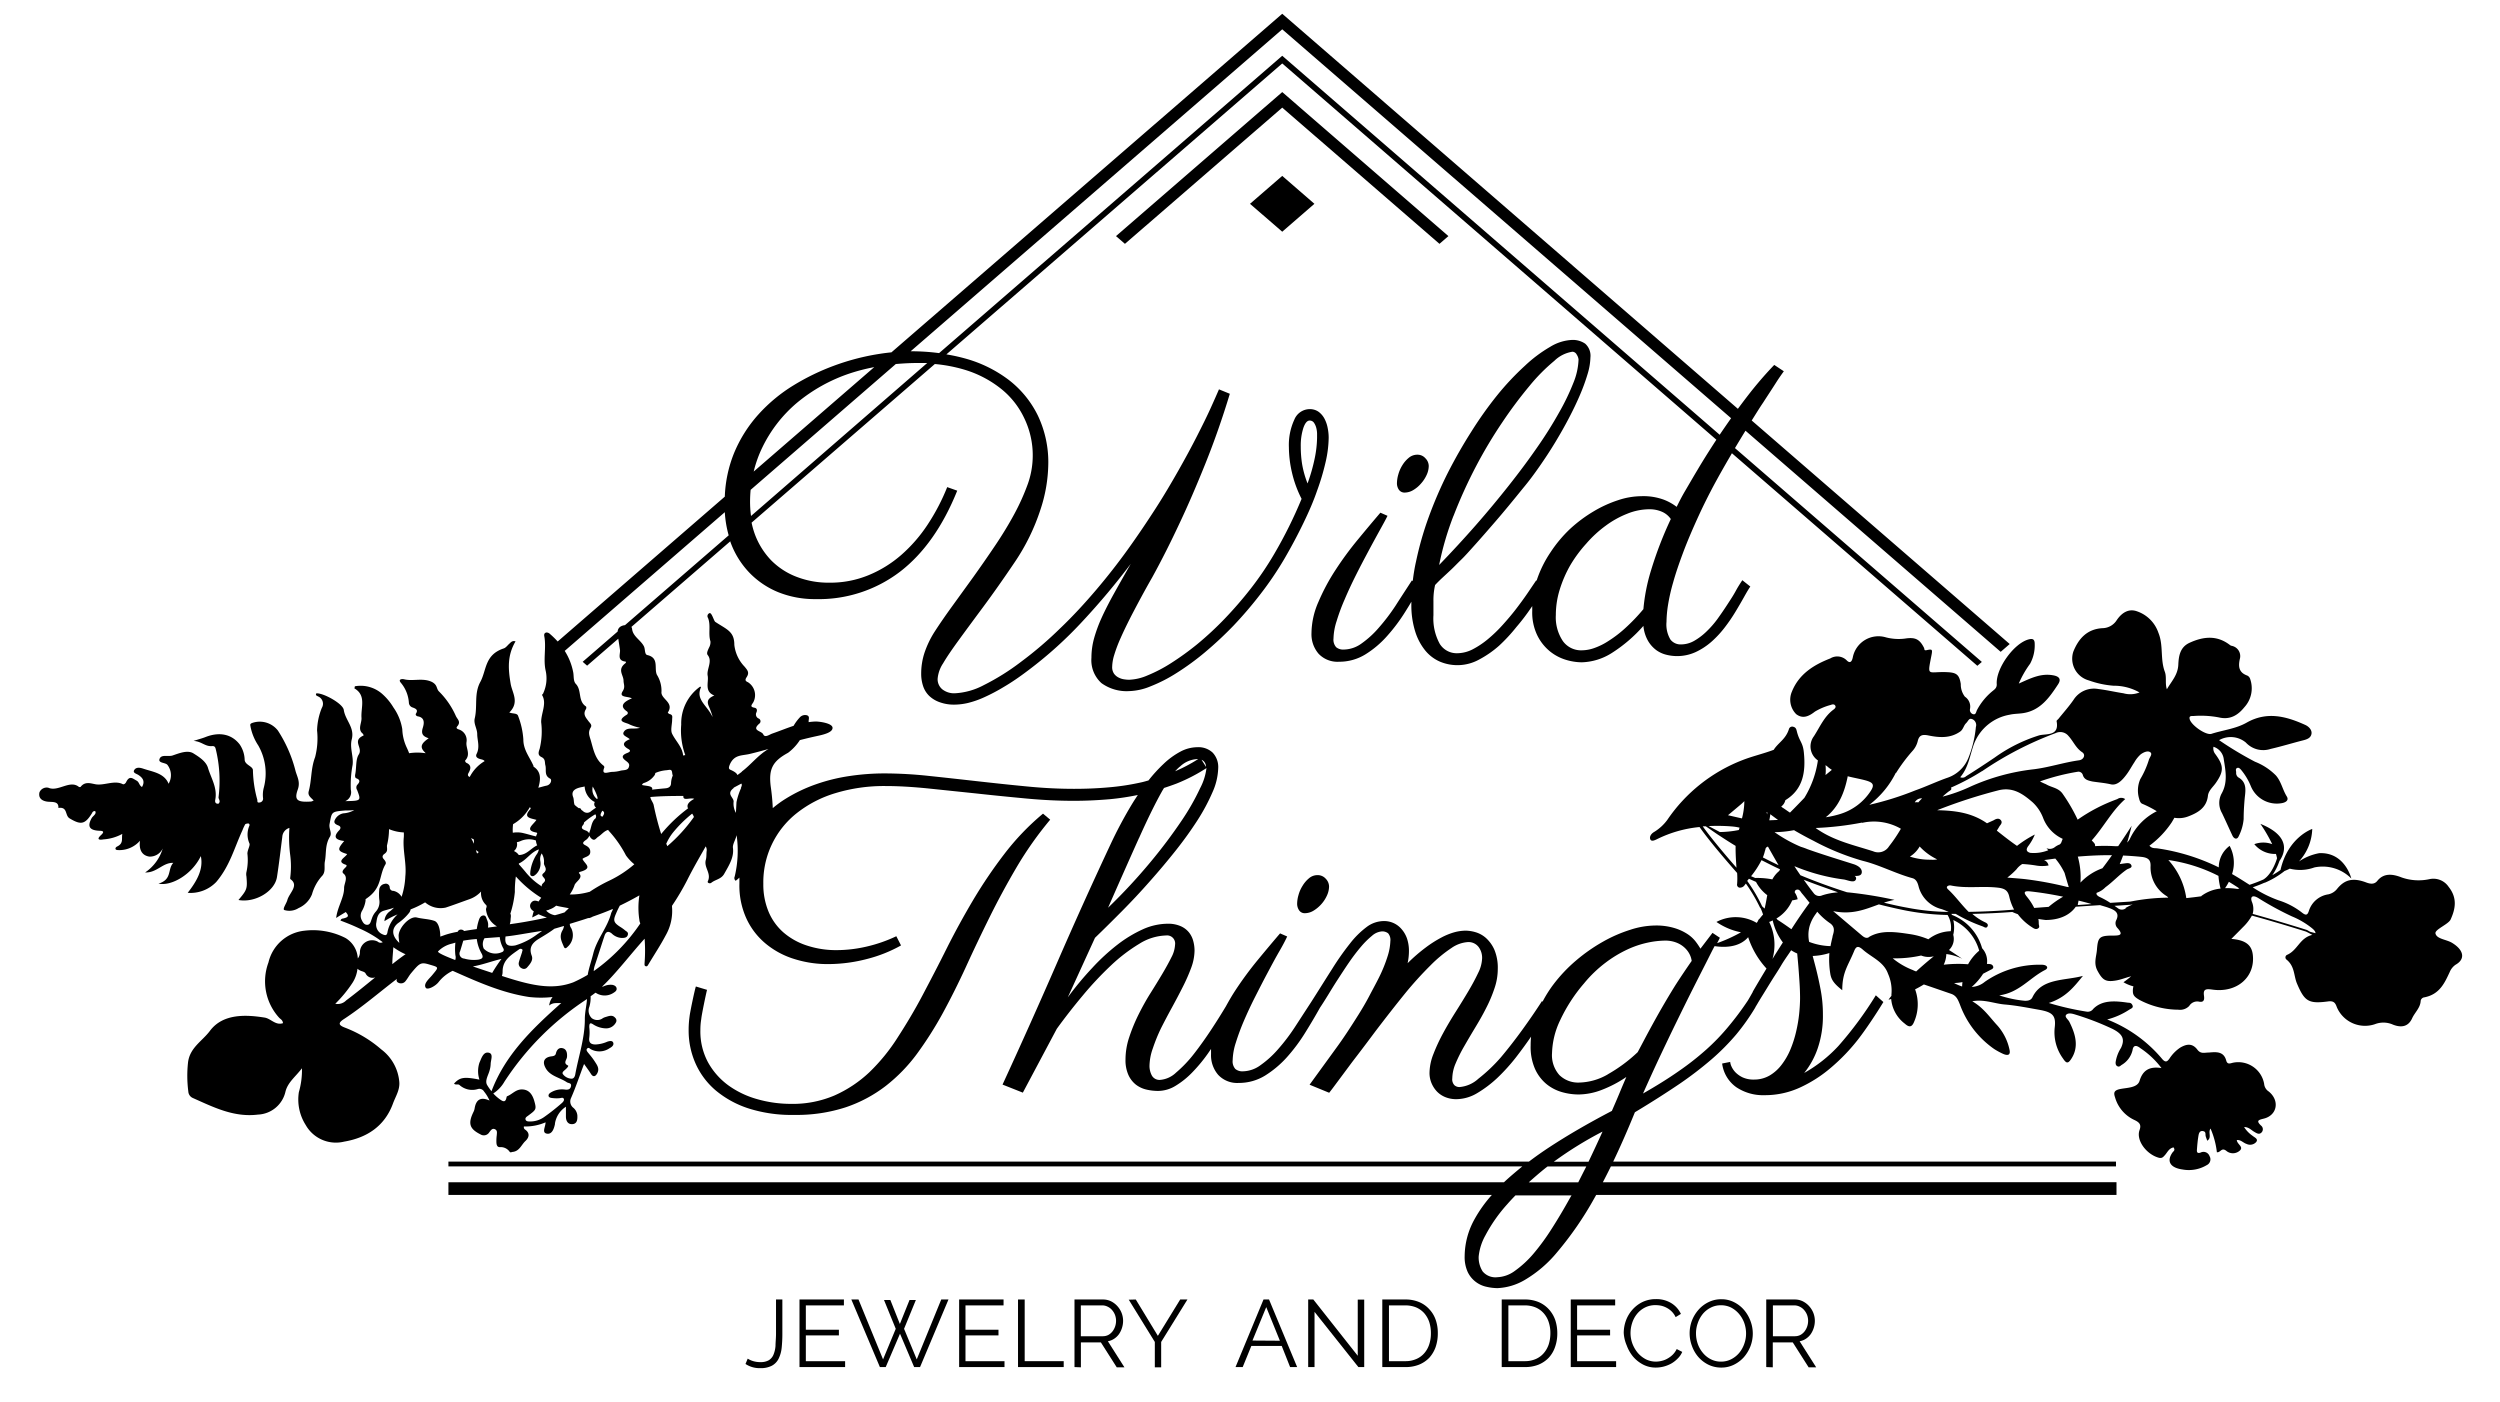 <svg id="Layer_1" data-name="Layer 1" xmlns="http://www.w3.org/2000/svg" viewBox="0 0 394 220.96"><title>wild_things_logo</title><path d="M222,72.17a4.59,4.59,0,0,0-1,1.17,5.5,5.5,0,0,0-.63,1.45,5.23,5.23,0,0,0-.21,1.33,1.78,1.78,0,0,0,.31,1.07,1.07,1.07,0,0,0,.91.44,2.64,2.64,0,0,0,1.34-.39,4.83,4.83,0,0,0,1.2-1,5.3,5.3,0,0,0,.9-1.35,3.46,3.46,0,0,0,.35-1.45,1.75,1.75,0,0,0-.53-1.22,1.64,1.64,0,0,0-1.26-.56A2.09,2.09,0,0,0,222,72.17Z"/><path d="M111.43,156l-1.76-.53c-.19.54-.94,4.12-1,4.77a15.34,15.34,0,0,0-.14,2.08,12.78,12.78,0,0,0,1.09,5.29,11.92,11.92,0,0,0,3.2,4.26,15.54,15.54,0,0,0,5.22,2.84,22.4,22.4,0,0,0,7.16,1,24.93,24.93,0,0,0,8.11-1.21,21.68,21.68,0,0,0,6.29-3.36,25.86,25.86,0,0,0,4.93-5.08,57.88,57.88,0,0,0,4.06-6.4q1.89-3.47,3.66-7.32c1.17-2.57,2.41-5.16,3.71-7.79s2.72-5.25,4.25-7.86a56.12,56.12,0,0,1,5.3-7.51l-1.13-.95a39.3,39.3,0,0,0-6.12,6.39,75.14,75.14,0,0,0-4.91,7.26q-2.23,3.77-4.15,7.59c-1.27,2.56-2.55,5-3.81,7.39s-2.58,4.58-3.92,6.65A29.69,29.69,0,0,1,137,169a19.64,19.64,0,0,1-5.47,3.64,16.74,16.74,0,0,1-6.87,1.33,19.26,19.26,0,0,1-5.24-.72,14.44,14.44,0,0,1-4.58-2.16,11.23,11.23,0,0,1-3.23-3.62,10.24,10.24,0,0,1-1.23-5.1,10.43,10.43,0,0,1,.14-1.78C110.56,160,111.29,156.5,111.43,156Z"/><path d="M206.28,138.43a4.65,4.65,0,0,0-1,1.18,5.28,5.28,0,0,0-.64,1.46,5.17,5.17,0,0,0-.21,1.33,1.82,1.82,0,0,0,.32,1.08,1.05,1.05,0,0,0,.91.44,2.64,2.64,0,0,0,1.34-.39,5.37,5.37,0,0,0,1.21-1,5.27,5.27,0,0,0,.9-1.36,3.5,3.5,0,0,0,.35-1.46,1.79,1.79,0,0,0-.53-1.23,1.68,1.68,0,0,0-1.26-.56A2.06,2.06,0,0,0,206.28,138.43Z"/><path d="M386.44,148.59c-.89-.54-2.42-.59-2.61-1.48-.13-.63,2.05-1.44,2.39-2.2.74-1.64,1.11-3.35-.32-5.15a2.89,2.89,0,0,0-3-1.21,8.06,8.06,0,0,1-4.39-.26c-1.53-.61-2.87-.68-3.85.54-.43.53-1,.53-1.76.24-2.05-.77-3.37-.47-4.56,1a2.41,2.41,0,0,1-1.4.88,3.79,3.79,0,0,0-3.06,2.6c-.21.67-.45.79-1.12.25a11.63,11.63,0,0,0-3.66-1.91,18.94,18.94,0,0,1-4.07-2.05c.69-.24,1.31-.48,1.84-.72h0s0,0,.06,0a13.46,13.46,0,0,0,3.13-1.86,7.33,7.33,0,0,0,.81-.36l0,0a6.59,6.59,0,0,0,3.87-.19,6.35,6.35,0,0,1,5.83,1.75s-1-4.19-5.06-4a8.45,8.45,0,0,0-3.2,1.31,7.92,7.92,0,0,0,2.1-5.13s-3.83,1.29-5,6.46a11.29,11.29,0,0,1-1.3.83,8.74,8.74,0,0,0,1.13-2.24c.7-1,2.11-3.79-3-5.85a23.61,23.61,0,0,1,1.86,3.2,4.07,4.07,0,0,0-2.82,0,4.18,4.18,0,0,0,3.41,1.54,6,6,0,0,1,.17.67c0,.07-.72,2.49-2.15,3.36-.62.28-1.35.56-2.18.84-.92-.58-1.82-1.17-2.76-1.7a5.65,5.65,0,0,0-.38-4.44,4.19,4.19,0,0,0-1.71,3.39,32.5,32.5,0,0,0-9.69-3c-.38-.05-.84.05-1.24-.42a14.53,14.53,0,0,0,3.54-3.72c.12-.21.26-.44.39-.68a4.09,4.09,0,0,0,2.23-.23c1.49-.57,2.85-1.36,3.06-3.24.09-.81.78-1.36,1.23-2,1.3-1.87,1.29-2.72-.07-4.57a1.42,1.42,0,0,1-.29-1.15,2.34,2.34,0,0,1,1.63,2c.29,1.84.66,3.66-.39,5.46a3.18,3.18,0,0,0,.11,3c.56,1.17,1.08,2.35,1.63,3.52.27.58.76.69,1,.12a7.4,7.4,0,0,0,.78-2.72c0-1,.06-2.07.15-3.1.11-1.23.48-2.63-1-3.46a.86.86,0,0,1-.33-.78c0-.24-.15-.53.12-.68s.47.08.64.26a9.8,9.8,0,0,1,1.54,2.56,4.42,4.42,0,0,0,4.87,2.71c.57-.09,1.21-.42.8-1.07-.66-1.06-.87-2.35-1.72-3.31a9.54,9.54,0,0,0-3.28-2.15,55.43,55.43,0,0,1-5.66-3.4,3.7,3.7,0,0,1,4.22.38,3.73,3.73,0,0,0,3.9,1c1.74-.4,3.45-.93,5.19-1.37.61-.16,1.14-.38,1.25-1s-.43-1.17-1-1.42c-3-1.36-6-2.15-9.17-.38-1.73,1-3.73,1.19-5.59,1.79-.87.28-3.22-1.37-3.44-2.33-.13-.55.32-.47.63-.48a15.1,15.1,0,0,1,4,.23c1.78.41,3-.38,4-1.62a4.42,4.42,0,0,0,.91-4.43.88.88,0,0,0-.46-.55c-1.31-.47-1.44-1.37-1.18-2.59a1.65,1.65,0,0,0-1.29-2.1.67.67,0,0,1-.23-.1c-2.05-1.6-4.19-1.39-6.41-.37-1.54.71-1.7,2.19-1.76,3.47-.08,1.62-1.09,2.61-1.8,3.85-.32-.94,0-1.9-.33-2.78-.74-2-.19-4.13-1-6.11a5.41,5.41,0,0,0-3.39-3.4c-1.11-.4-2.23,0-3.18,1.39A2.7,2.7,0,0,1,331.35,99c-2.42.14-3.76,1.63-4.59,3.69a3.55,3.55,0,0,0,2.43,4.54,14.85,14.85,0,0,0,3.9.84,8.2,8.2,0,0,1,4.1,1.06,3.94,3.94,0,0,1-2.54.13c-1.32-.2-2.62-.51-3.95-.67a3.81,3.81,0,0,0-3.9,1.69c-.73,1.06-1.58,2-2.38,3-.11.13-.33.28-.3.38.47,2.44-1.7,1.93-2.77,2.24a24.5,24.5,0,0,0-7,3.5c-1.48,1-3,2-4.49,2.93a.84.84,0,0,1-.93.16c1.33-1.55,1.53-3.52,2.2-5.32a7.38,7.38,0,0,1,5.59-4.53c.73-.17,1.5-.14,2.24-.27,2.65-.46,4.05-2.48,5.38-4.5.49-.74.33-1.26-.81-1.45-1.93-.33-3.49.47-5.37,1.31a15.71,15.71,0,0,1,1.78-3.12,6.06,6.06,0,0,0,.73-3.12c0-.73-.29-.88-.91-.73-2.35.57-5.27,4.65-5.07,7.1,0,.52-.28.75-.6,1a9.75,9.75,0,0,0-2.53,3.07c-.13.27-.16.76-.62.62a.7.7,0,0,1-.47-.81,1.88,1.88,0,0,0-.8-1.94,3.15,3.15,0,0,1-.65-2c-.24-1.53-.72-1.81-2.23-1.87-3-.12-3.07.85-2.39-2.66.18-.92.13-1-.74-.81-.47.12-.34-.17-.43-.35-.72-1.45-1.47-1.7-3-1.47a7.9,7.9,0,0,1-3-.19A4.12,4.12,0,0,0,292,103.6c-.18.87-.55.92-1,.43a2.11,2.11,0,0,0-2.55-.26c-2.57,1-4.93,2.44-6.05,5.24a3.22,3.22,0,0,0,.68,3.54c1.07.82,2.06.3,2.95-.4a9.78,9.78,0,0,1,2.52-1.06c.22-.09.52-.15.68.11s-.06.48-.25.62c-1.48,1.08-2.16,2.74-3.1,4.2a2.67,2.67,0,0,0,.62,3.82,15.44,15.44,0,0,1-2.13,5.9c-.39.41-1.35,1.41-2.27,2.33-.35-.22-.68-.47-1-.68a1.87,1.87,0,0,1-.38-.28,1.68,1.68,0,0,0,.65-1c2.83-1.72,3.22-4.51,2.92-7.5-.16-1.66-.7-1.7-1.11-3.36-.07-.26-.12-.58-.5-.69a.54.54,0,0,0-.73.3c-.5,1.66-1.72,2.19-2.41,3.31-1.64.62-3.34,1-4.94,1.63a25.38,25.38,0,0,0-11.85,9.44,7.26,7.26,0,0,1-2.13,1.92c-.44.28-.71.76-.52,1.14s.72.11,1.07-.06a19.22,19.22,0,0,1,6.68-1.9c1.58,2.27,4.57,5.71,5.92,7.24a11.08,11.08,0,0,1,0,1.73.48.48,0,0,0,.35.58.89.89,0,0,0,.86-.43l.17-.21a25.75,25.75,0,0,1,2.25,3.83h0l.05,0a9.72,9.72,0,0,1,.41,1.05,7.49,7.49,0,0,0-.53.64h0a.7.7,0,0,0-.28.39l-.19.29a6.5,6.5,0,0,0-6.35-.15,10.26,10.26,0,0,0,3.87,1.63,23.68,23.68,0,0,1-3.76,1.71c.28-.53.43-.83.43-.85l-1.16-.77-1.9,2.49a11,11,0,0,0-.81-1.19,5.41,5.41,0,0,0-1.34-1.18,8,8,0,0,0-2.06-.91,10,10,0,0,0-2.93-.37,13.1,13.1,0,0,0-3.91.67,22.3,22.3,0,0,0-4.31,1.88,27,27,0,0,0-4.2,2.93,23.74,23.74,0,0,0-3.62,3.82,19.09,19.09,0,0,0-1.7,2.7l-.1-.08q-1.36,2.12-3.06,4.47t-3.39,4.36A25.45,25.45,0,0,1,233,170a5,5,0,0,1-3,1.32,1.18,1.18,0,0,1-.77-.28,1.33,1.33,0,0,1-.35-1.09,6.27,6.27,0,0,1,.52-2.34,24,24,0,0,1,1.34-2.69c.54-.94,1.11-1.91,1.72-2.92s1.19-2,1.73-3.08a21.59,21.59,0,0,0,1.33-3.13,9.36,9.36,0,0,0,.53-3.07,7.37,7.37,0,0,0-.54-3.05,5.52,5.52,0,0,0-1.32-1.84,4.35,4.35,0,0,0-1.66-.92,5.92,5.92,0,0,0-1.54-.24,7.16,7.16,0,0,0-1.73.24,10.38,10.38,0,0,0-2.07.83,18.43,18.43,0,0,0-2.46,1.56,27,27,0,0,0-2.89,2.5,9.13,9.13,0,0,0,.21-1.9,6.08,6.08,0,0,0-.31-2,4.47,4.47,0,0,0-.87-1.49,3.58,3.58,0,0,0-2.76-1.25,4.54,4.54,0,0,0-2.72.93,13.79,13.79,0,0,0-2.64,2.62,42.56,42.56,0,0,0-2.81,4c-1,1.56-2.06,3.27-3.26,5.15-.87,1.34-1.73,2.66-2.6,4a30.19,30.19,0,0,1-2.66,3.5,15.33,15.33,0,0,1-2.72,2.48,4.85,4.85,0,0,1-2.82,1,1.73,1.73,0,0,1-1.19-.37,1.8,1.8,0,0,1-.42-1.39,9.63,9.63,0,0,1,.49-2.74,35.92,35.92,0,0,1,1.28-3.46c.53-1.23,1.12-2.5,1.78-3.8s1.3-2.55,1.93-3.73S201,151,201.58,150s1-1.8,1.28-2.41l-1.12-.49q-1.62,1.89-3.54,4.22a55.46,55.46,0,0,0-3.55,4.83c-.53.81-1,1.63-1.45,2.45-.69,1.15-1.42,2.32-2.21,3.52q-1.43,2.18-2.85,4a19.72,19.72,0,0,1-2.79,2.92,4.13,4.13,0,0,1-2.5,1.15,1.37,1.37,0,0,1-1.32-.69,3.2,3.2,0,0,1-.37-1.5,8.5,8.5,0,0,1,.53-2.79A26.4,26.4,0,0,1,183,162q.8-1.58,1.71-3.24c.6-1.1,1.17-2.18,1.7-3.23a28.31,28.31,0,0,0,1.32-3,8.12,8.12,0,0,0,.53-2.73,5.85,5.85,0,0,0-.2-1.48,3.7,3.7,0,0,0-.66-1.35,3.46,3.46,0,0,0-1.31-1,4.87,4.87,0,0,0-2.09-.39,9.71,9.71,0,0,0-3.85.86,20.13,20.13,0,0,0-4,2.41,32.29,32.29,0,0,0-4,3.68,49.07,49.07,0,0,0-3.87,4.66l4.29-9.39q2-1.93,4.26-4.21t4.38-4.69q2.16-2.43,4.11-4.89c1.3-1.64,2.44-3.24,3.43-4.78a30.59,30.59,0,0,0,2.36-4.42,9.91,9.91,0,0,0,.88-3.74,3.3,3.3,0,0,0-.87-2.45,3.26,3.26,0,0,0-2.41-.86,5.74,5.74,0,0,0-2.72.72,12,12,0,0,0-2.62,1.92A23.65,23.65,0,0,0,181,123c-.38.1-.75.22-1.14.3a37.56,37.56,0,0,1-5.18.79c-1.79.16-3.59.23-5.42.23q-3.66,0-7.56-.39c-2.61-.25-5.2-.53-7.78-.82s-5.1-.57-7.57-.83a66.79,66.79,0,0,0-7-.39,37.24,37.24,0,0,0-5.45.41,28.31,28.31,0,0,0-5.3,1.3,24.24,24.24,0,0,0-4.76,2.27,17.05,17.05,0,0,0-2.05,1.49,33.47,33.47,0,0,0-.33-3.46c-.32-2.67.27-3.92,2.74-5.26a7.79,7.79,0,0,0,1.86-2c.86-.22,1.73-.43,2.6-.62,1.1-.23,2.56-.57,2.55-1.31s-2.06-1-2.66-1a10,10,0,0,0-1.11.1.75.75,0,0,0,0-.15c0-.32.21-.77-.26-.93a1.12,1.12,0,0,0-1.11.31,7.13,7.13,0,0,0-1,1.35c-1.11.37-2.21.82-3.33,1.21-.48.16-1.18.73-1.45.14s-1.91-.56-.64-1.68a.47.47,0,0,0-.08-.82.7.7,0,0,1-.34-1c.13-.36.06-.64-.36-.71-.75-.14-.38-.47-.15-.85a2.41,2.41,0,0,0-.84-3.16c-.54-.22-.41-.49-.19-.83.45-.7.11-1.07-.33-1.61a5.87,5.87,0,0,1-1.63-3.46c0-2.12-1.19-2.41-3-3.61-.24-.16-.56-1.55-.93-1.37a.5.5,0,0,0-.22.74c.48,1.16,0,2.51.39,3.71a1.78,1.78,0,0,1-.24,1c-.17.39-.42.86-.2,1.14.81,1-.2,2.25,0,3.26s-.58,2.5,1.05,3.12c-1.13.48-1.18,1-.85,1.75a12.91,12.91,0,0,1,.59,1.65l-.3-.53c-.89-1.5-2.36-2.41-1.54-4.16,0,0,0,0-.12-.12a7.11,7.11,0,0,0-3,6A11.26,11.26,0,0,0,108,119l-.34.07c-.12-1.34-1.17-2.27-1.73-3.42-.29-.58,0-1.49,0-2.25,0-.36.15-.69-.33-.85-.15,0-.38-.22-.35-.26,1.07-1.59-1.15-2.12-1-3.27a4.73,4.73,0,0,0-.72-2.67c-.48-1,.39-2.67-1.5-3.11-.47-.1-.32-.9-.54-1.36-.49-1-1.75-1.57-1.87-2.75a.91.91,0,0,0-.11-.33l15.58-13.49.06.2a13.7,13.7,0,0,0,2.93,4.72,13.3,13.3,0,0,0,4.55,3.09,15.42,15.42,0,0,0,5.92,1.1,21.11,21.11,0,0,0,13.31-4.33q5.6-4.32,9-12.76l-1.58-.56a32.68,32.68,0,0,1-3.08,5.9,23.48,23.48,0,0,1-4.15,4.78,18.55,18.55,0,0,1-5.17,3.2,15.8,15.8,0,0,1-6.16,1.18,13.92,13.92,0,0,1-5.2-.93,11.3,11.3,0,0,1-4-2.61,11.89,11.89,0,0,1-2.52-4,12.92,12.92,0,0,1-.55-1.92l28.88-25a23.76,23.76,0,0,1,4.66.89,17.08,17.08,0,0,1,5.76,3,13,13,0,0,1,3.66,4.62A13.47,13.47,0,0,1,162,76.23a34.74,34.74,0,0,1-2.17,4.83q-1.35,2.49-3.05,5c-1.13,1.68-2.28,3.33-3.43,4.94L150,95.63q-1.59,2.2-2.75,4a15.17,15.17,0,0,0-1.54,3.22,10.46,10.46,0,0,0-.53,3.33,6.07,6.07,0,0,0,.3,1.94,3.84,3.84,0,0,0,.95,1.54,4.6,4.6,0,0,0,1.64,1,6.54,6.54,0,0,0,2.37.39,9.85,9.85,0,0,0,2.1-.26,14.48,14.48,0,0,0,2.57-.9,28.86,28.86,0,0,0,3.14-1.66q1.71-1,3.78-2.57a63.83,63.83,0,0,0,8.63-7.8,114,114,0,0,0,7.55-9c-1,1.75-1.89,3.32-2.66,4.71s-1.42,2.66-1.95,3.83a22.28,22.28,0,0,0-1.19,3.26,11.53,11.53,0,0,0-.4,3,4.87,4.87,0,0,0,1.58,4,6.76,6.76,0,0,0,4.34,1.26,9.46,9.46,0,0,0,3.41-.76,23.84,23.84,0,0,0,4.1-2.1,41.17,41.17,0,0,0,4.45-3.25,58.67,58.67,0,0,0,4.52-4.22,63,63,0,0,0,4.27-5,52.23,52.23,0,0,0,3.73-5.51c1.12-1.92,2.11-3.79,3-5.63S207,79,207.56,77.37a37.44,37.44,0,0,0,1.37-4.61A18,18,0,0,0,209.4,69a7.65,7.65,0,0,0-.16-1.56,5.18,5.18,0,0,0-.5-1.45,3.2,3.2,0,0,0-.93-1.09,2.36,2.36,0,0,0-1.42-.42,2.63,2.63,0,0,0-2.4,1.65,9.48,9.48,0,0,0-.86,4.37,18.13,18.13,0,0,0,.49,4,17.92,17.92,0,0,0,1.51,4.12,69.54,69.54,0,0,1-4.31,8.68,49.12,49.12,0,0,1-3.69,5.45A61.65,61.65,0,0,1,193,97.52a50.64,50.64,0,0,1-4.31,4,44,44,0,0,1-4.15,3,23,23,0,0,1-3.68,1.92,8,8,0,0,1-2.92.69,5.46,5.46,0,0,1-.72-.06,2.63,2.63,0,0,1-.87-.26,2,2,0,0,1-.76-.61,1.82,1.82,0,0,1-.31-1.14,6.76,6.76,0,0,1,.31-1.8,22.13,22.13,0,0,1,1.05-2.77c.49-1.11,1.14-2.45,1.95-4s1.8-3.4,3-5.5q2.2-4,4.38-8.68,1.89-4,4-9.25t3.85-11l-1.71-.7c-.31.72-.75,1.72-1.33,3s-1.3,2.73-2.14,4.38-1.81,3.45-2.91,5.39-2.31,4-3.64,6.06-2.78,4.22-4.34,6.39-3.23,4.31-5,6.39-3.63,4.11-5.61,6a59.8,59.8,0,0,1-6.21,5.32A36.79,36.79,0,0,1,155,108a10.87,10.87,0,0,1-4.5,1.26,3,3,0,0,1-2-.63,2.06,2.06,0,0,1-.73-1.64,5.17,5.17,0,0,1,.87-2.46c.58-1,1.41-2.2,2.47-3.66s2.34-3.19,3.83-5.2,3.16-4.37,5-7.1A32.87,32.87,0,0,0,164,80.24a23.73,23.73,0,0,0,1.21-7.06,17.08,17.08,0,0,0-1.65-7.7A15.87,15.87,0,0,0,159,59.89a20.26,20.26,0,0,0-6.92-3.4,27.69,27.69,0,0,0-2.93-.64L202.08,10,270.5,69.3c-.14.23-.3.45-.44.68q-1.37,2.11-2.49,4c-.75,1.25-1.4,2.38-2,3.4s-1,1.85-1.33,2.5a8.07,8.07,0,0,0-2-1.12,9.29,9.29,0,0,0-3.57-.56,11.84,11.84,0,0,0-3.66.63,19.06,19.06,0,0,0-3.87,1.77,22.09,22.09,0,0,0-3.7,2.76A20.66,20.66,0,0,0,244.39,87a17.94,17.94,0,0,0-2.17,4.36s0,.1-.05.15l-.06-.05-1.4,2.07c-.54.79-1.14,1.61-1.8,2.47s-1.37,1.69-2.12,2.52a21.74,21.74,0,0,1-2.31,2.22,13.35,13.35,0,0,1-2.4,1.6,5.41,5.41,0,0,1-2.4.61,3.15,3.15,0,0,1-2.77-1.47,8.31,8.31,0,0,1-1-4.52c0-.68,0-1.42,0-2.22a10.8,10.8,0,0,1,.26-2.54c.42-.45.83-.85,1.22-1.21s.83-.77,1.3-1.21,1-1,1.61-1.59,1.35-1.43,2.24-2.42,1.94-2.2,3.17-3.62,2.68-3.18,4.36-5.26c.84-1,1.69-2.14,2.54-3.36s1.67-2.46,2.45-3.75,1.51-2.57,2.19-3.87,1.27-2.53,1.77-3.71a29.67,29.67,0,0,0,1.19-3.27,9.65,9.65,0,0,0,.44-2.59,2.54,2.54,0,0,0-.83-2.18,3.44,3.44,0,0,0-2-.59,7.22,7.22,0,0,0-3.51,1.09,21.48,21.48,0,0,0-4,3A42.56,42.56,0,0,0,236,62.24,59.94,59.94,0,0,0,231.9,68c-1.32,2.07-2.56,4.24-3.73,6.53a65.1,65.1,0,0,0-3,6.95,50.93,50.93,0,0,0-2,7c-.23,1-.4,2.08-.52,3.09l-.13-.1c-.86,1.33-1.73,2.65-2.59,4a31,31,0,0,1-2.65,3.48,14.87,14.87,0,0,1-2.71,2.47,4.86,4.86,0,0,1-2.8.95,1.73,1.73,0,0,1-1.19-.37,1.79,1.79,0,0,1-.42-1.38,9.51,9.51,0,0,1,.49-2.73,30.43,30.43,0,0,1,1.28-3.45c.52-1.23,1.11-2.49,1.76-3.79s1.3-2.53,1.93-3.71,1.22-2.26,1.77-3.26,1-1.79,1.28-2.39l-1.12-.49q-1.62,1.89-3.52,4.2a51.72,51.72,0,0,0-3.54,4.81,32.32,32.32,0,0,0-2.71,5.06,12.46,12.46,0,0,0-1.09,4.91,4.69,4.69,0,0,0,1.12,3.25,4.09,4.09,0,0,0,3.22,1.26,7.81,7.81,0,0,0,4.14-1.15,15.35,15.35,0,0,0,3.46-2.93,27.46,27.46,0,0,0,2.86-3.83c.33-.53.63-1,.94-1.55,0,.12,0,.24,0,.36a13.8,13.8,0,0,0,.62,4.38,8.94,8.94,0,0,0,1.61,3,6.17,6.17,0,0,0,2.31,1.72,7.08,7.08,0,0,0,6.13-.34,16,16,0,0,0,3.17-2.2A26.38,26.38,0,0,0,239,98.8c.86-1,1.61-2,2.24-2.93.09-.12.16-.23.24-.35,0,.26,0,.51,0,.77a8.28,8.28,0,0,0,.81,3.87,7.54,7.54,0,0,0,2,2.51,7.39,7.39,0,0,0,2.54,1.33,8.91,8.91,0,0,0,2.47.38,9.32,9.32,0,0,0,4.69-1.45A23,23,0,0,0,259,98.64a5.81,5.81,0,0,0,.73,2.36,4.91,4.91,0,0,0,1.3,1.46,4.59,4.59,0,0,0,1.59.73,6.88,6.88,0,0,0,1.63.21,7,7,0,0,0,3-.64,10.48,10.48,0,0,0,2.53-1.67,16,16,0,0,0,2.08-2.26,25.71,25.71,0,0,0,1.68-2.47c.49-.81.93-1.57,1.31-2.25s.71-1.25,1-1.67l-1.26-1c-.31.47-.66,1-1.05,1.72s-.84,1.39-1.32,2.13-1,1.5-1.54,2.25a14.82,14.82,0,0,1-1.75,2A9.78,9.78,0,0,1,267,101a4.22,4.22,0,0,1-2.08.56,2,2,0,0,1-1.66-.77,4.61,4.61,0,0,1-.62-2.77,18.47,18.47,0,0,1,.23-2.61,29.39,29.39,0,0,1,.81-3.59c.38-1.38.91-2.94,1.57-4.71s1.51-3.76,2.54-6q1-2.17,2.26-4.54c.85-1.58,1.73-3.13,2.63-4.67l.27-.47,38.68,33.5.71-.61-38.91-33.7c.56-.93,1.11-1.85,1.66-2.74l40.22,34.85,1.42-1.23L276.07,66.27c.63-1,1.24-2,1.8-2.82.77-1.2,1.45-2.22,2-3.09s1-1.48,1.26-1.85l-1.51-1q-1.74,1.81-3.44,3.92c-.8,1-1.55,2-2.29,3L202.08,2.17,140.49,55.53c-.85.08-1.74.21-2.67.37a37.16,37.16,0,0,0-6.37,1.73,36.12,36.12,0,0,0-6.36,3.08,25.08,25.08,0,0,0-5.53,4.57,21.23,21.23,0,0,0-3.91,6.22,20.19,20.19,0,0,0-1.42,6.77L87.89,101.1a14.23,14.23,0,0,0-1.24-1.21.79.79,0,0,0-.55-.21c-.36.08-.36.37-.32.59.34,1.78-.2,3.69.23,5.49a5.59,5.59,0,0,1-.38,3.46c0,.11-.23.26-.2.32.8,1.33-.17,2.86-.14,4.29a11.65,11.65,0,0,1-.24,4.18c-.18.53-.35,1,.3,1.31s.48.86.6,1.29c.2.72-.24,1.6.76,2.11.32.16.11,1-.64,1.11-.41.09-.82.22-1.23.32.49-1.61.3-2.64-.76-3.33l0-.11c-.56-1.33-1.61-2.49-1.6-4.18a12.48,12.48,0,0,0-.83-3.71c-.15-.46-.85-.31-1.38-.53,1.65-1.63.44-3.12.21-4.53-.38-2.26-.58-4.4.77-6.68-.54-.17-.77.19-1,.39s-.52.6-.83.71c-3.07,1-2.71,3.43-3.72,5.29s-.42,3.82-.88,5.74c-.21.86.39,1.61.39,2.51s.45,2-.09,3.08c-.28.55.25.76.72.87.3.07.47.16.53.29a6.12,6.12,0,0,0-2.34,2.49c-.32-.12-.35-.36-.18-.65.38-.66.45-1.23-.35-1.58-.12-.06-.24-.31-.19-.36.93-1,.08-1.93.21-2.89a1.78,1.78,0,0,0-1.18-2c-.28-.08-.52-.22-.28-.49.65-.76,0-1.11-.24-1.69a12.56,12.56,0,0,0-2.67-3.85c-.4-.45-.19-1-1.09-1.47-1.43-.68-3-.07-4.35-.41-.4-.1-1,0-.54.54a5.44,5.44,0,0,1,1.27,3.14.83.83,0,0,0,.51.73c.57.2,1,.39.6,1-.11.2.08.39.31.43,1.23.22.93,1.29.76,1.84-.27.89,0,1.31.94,1.61-1.06.74-1.52,1.32-.62,2.2a1.14,1.14,0,0,1,.14.16h0a8.44,8.44,0,0,0-2.6,0c-.1-.27-.21-.53-.33-.79a7.38,7.38,0,0,1-.75-3A8.13,8.13,0,0,0,62,111.49a9,9,0,0,0-1.71-2.08,5.15,5.15,0,0,0-4.37-1.25c0,.19-.09.31-.06.33,1.9,1.12,1,3,1.11,4.62.07.83-.67,1.84.21,2.52a.71.71,0,0,1,.13.28c-1.91.84-.06,1.91-.77,3-.52.82-.33,2.14-.58,3.24,0,.2,0,.42.17.5.66.24.63.57.15,1.07a.69.69,0,0,0,0,.78c.65,1.71.64,1.71-1.87,1.76a1.52,1.52,0,0,0,.88-1.79,16.94,16.94,0,0,1,.28-3.92c.17-1.33-.47-2.66-.14-4,.5-1.91-1-3-1.25-4.66-.12-1-3.31-2.74-4.33-2.61-.19.33.14.39.33.5a1.25,1.25,0,0,1,.54,1.78,10.13,10.13,0,0,0-.75,3.56,11.81,11.81,0,0,1-.31,4.21c-.69,1.81-.52,3.57-1,5.35-.2.71.33,1,.77,1.48a1.6,1.6,0,0,1-.39.16c-2.13.14-2.73-.17-2.11-1.89.45-1.27-.16-2.09-.39-3.07a21.2,21.2,0,0,0-2.74-6.22,3.62,3.62,0,0,0-4-1.22c-.5.16-.34.36-.31.64a8.26,8.26,0,0,0,1.21,2.92,8.85,8.85,0,0,1,.89,6.6,4.42,4.42,0,0,0-.13,1.73.6.6,0,0,1-.53.66c-.5.09-.31-.26-.4-.5a18.82,18.82,0,0,1-.67-4.62c-.07-.62-1.21-.78-1.3-1.58a4.52,4.52,0,0,0-.78-2.44c-1.23-1.6-3.15-2.06-5.42-1.16-.48.19-1,.32-1.86.6,1.33.08,1.82.94,3,.81.43,0,.46.32.54.64a21,21,0,0,1,.4,7.44c0,.33.39.6,0,1-.56.06-.56-.36-.52-.59.38-1.91-.66-3.42-1.15-5.08-.31-1-1.36-1.68-2.29-2.26s-2.28,0-3.33.35c-.69.19-1.72-.22-2,.51s1,.55,1.27,1a2.66,2.66,0,0,1,.15,2.93c-.68-1.68-2.5-1.87-4-2.38-.39-.13-1.05-.31-1.39.18s.33.61.64.82c.69.46,1.07,1,.56,1.89-.47-.26-.42-.76-.85-1-.59-.31-1.11-.89-1.65.23-.1.21-.36.42-.54.32-1.35-.68-3,.31-4.39,0-.7-.13-1.58-.45-2.25.44a.34.34,0,0,1-.26,0c-1.41-1.17-3.27.81-4.81.13a1.23,1.23,0,0,0-1.41.72c-.18.8.24,1.31,1.18,1.46.76.12,1.88-.15,1.8,1,1.51-.21,1,1.17,1.76,1.64,1.77,1.06,2.43,1,3.56-.85a.43.43,0,0,1,.48-.29c.27.45-.35.75-.55,1.1-.72,1.29-.39,1.93,1.22,2,.92,0,.56.39.22.71-.75.7-.18.76.39.65a7.19,7.19,0,0,0,3-.87c-.16.76.24,1.49-.84,2-.16.08-.3.25-.22.41s.37.14.59.15a4.32,4.32,0,0,0,3.25-1.48c-.18,1.4.29,2.32,1.47,2.5a2.24,2.24,0,0,0,2.12-1.29,6.94,6.94,0,0,1-2.78,3.79c1.86.07,2.78-1.58,4.44-1.51-.94,1-.14,2.61-2.33,3.27,2,.43,5.24-1.39,6.67-4.34.45,2.1-.67,4-2.07,5.79A5.63,5.63,0,0,0,34.08,139c2.15-2.53,2.86-5.41,4.13-8.15a6.76,6.76,0,0,1,.42-.91c0-.09.33-.16.48-.16s.26.15.2.34a3.46,3.46,0,0,0,0,2.8c.15.32-.31,1-.32,1.61a8.63,8.63,0,0,1-.15,2.9,1.65,1.65,0,0,0,0,.7c.16,1.93.1,2.1-1.26,3.71,2.6.48,5.71-1.34,6.07-3.61.33-2.12.57-4.23.84-6.34a1.56,1.56,0,0,1,1.12-1.41,21.78,21.78,0,0,0,.13,4.3,13.9,13.9,0,0,1,0,3.53c0,.08,0,.19,0,.22,1.47,1-.17,2.22-.45,3.31-.14.54-.8,1.41-.49,1.58a2.7,2.7,0,0,0,2.26-.31,4,4,0,0,0,2.11-2.17,7.19,7.19,0,0,1,1.53-2.83c.69-.66.35-1.56.5-2.34.25-1.3,0-2.59.8-3.91.37-.63-.2-1.23-.06-2,.37-1.93.23-1.94,2.48-2.13.42,0,.83,0,1.41-.06a3.94,3.94,0,0,1-1.7.51,1.85,1.85,0,0,0-1.36,1.05c-.24.49.15.7.56.86s.41.47.12.77c-1.09,1.14-.42,1.53.8,1.68-1.14,1.33-1.08,1.59.46,2.06-.29.55-1.76,1.16-.25,1.67.36.12.05.38-.14.57s-.52.57-.19.83c.8.64.08,1.56.1,2.3,0,1.49-1.06,3-1.25,4.7.51-.33,1-.63,1.53-.94l.08.13c.51.59.12.72-.4.87-.17.05-.41,0-.53.35,1.28.49,1.84.71,3.08,1.29a17.55,17.55,0,0,1,3.58,2.12.7.7,0,0,1-.81-.1,1.92,1.92,0,0,0-2.79,1.66,1.53,1.53,0,0,1-.33,1,4,4,0,0,0-1.92-3.21,11.27,11.27,0,0,0-6.5-1.16,6.52,6.52,0,0,0-5.66,5,8.52,8.52,0,0,0,1.68,8.71c.21.23.56.35.61.86-1.17.4-1.9-.72-2.9-.88-2.79-.44-6.53-.71-8.62,2.1-1.21,1.62-3.18,2.64-3.45,5a19.31,19.31,0,0,0,.05,4.56,1.18,1.18,0,0,0,.68,1c3.28,1.46,6.5,3.1,10.29,2.63A4.65,4.65,0,0,0,45,172c.39-1.45,1.52-2.25,2.59-3.64a12.64,12.64,0,0,1-.49,3.77,7.49,7.49,0,0,0,1.08,5.17,5.46,5.46,0,0,0,6.06,2.62c3.59-.61,6.39-2.44,7.69-6,.41-1.12,1.11-2.15,1-3.41a7.15,7.15,0,0,0-2.85-5.13,19,19,0,0,0-5.73-3.43c-1-.38-1.09-.73-.17-1.33,2.94-1.92,5.6-4.24,8.4-6.37a.4.4,0,0,0,.12.58.9.9,0,0,0,1.25-.26c.3-.36.51-.8.81-1.16,1.33-1.59,1.53-1.81,2.84-1.42,1.61.48,1.61.37.51,1.7-.49.59-1.44,1.36-1,2,.29.37,1.52-.28,2-.9A6.24,6.24,0,0,1,71.34,153c3.89,1.73,7.77,3.48,12.07,4.13a16.76,16.76,0,0,0,3.68,0,2.7,2.7,0,0,0-.54,1.35c.61-.55,1.27-.34,1.91-.41-4.6,4.09-8.85,8.19-11,13.91a7.79,7.79,0,0,1-.7-1c-.37-.68.2-1.52.4-2.28a4.12,4.12,0,0,0,.17-1c0-.64.5-1.65-.34-1.8s-1.12.91-1.43,1.58a4.28,4.28,0,0,0,0,2.67c-2.42-.48-3.08-.38-4,.62.22.29.65,0,.89.26a3,3,0,0,0,2.84.61.85.85,0,0,1,1,.39,6,6,0,0,1,.86,1.42c-1.35-.62-2.12-.19-2.35,1.24a1.87,1.87,0,0,1-.18.55c-.89,1.82-.63,2.67,1.09,3.53a1,1,0,0,0,1.4-.32c.23-.29.45-.68.88-.49s.32.59.3.95a6.51,6.51,0,0,0-.06.88c0,.41,0,1,.54,1a1.72,1.72,0,0,1,1.56.74c.12.17.36,0,.55,0,1-.15,1.3-1.12,1.92-1.7s.72-1.25,0-1.78a.45.45,0,0,1-.23-.52,8,8,0,0,0,3.41-.65c0,.7-.63,1.62.19,1.78s1.13-.75,1.29-1.49c0,0,0-.06,0-.1a3.86,3.86,0,0,1,1.73-2.65c0,.6,0,1.07,0,1.55,0,.72.33,1.27,1.07,1.19s.76-.82.73-1.4a1.81,1.81,0,0,0-.69-1.22,1.26,1.26,0,0,1-.33-1.43c.77-1.74,1.35-3.53,2.08-5.43.41.59.77,1.06,1.08,1.56s.68.5,1-.09c.4-.76-.05-1.32-.4-1.87s-.74-1-1.1-1.44c-.12-.17-.3-.39-.08-.6s.37,0,.53.1a2.83,2.83,0,0,0,3-.15c.34-.18.7-.46.57-.85s-.6-.28-.94-.17a5.16,5.16,0,0,1-1.84.44c-.7,0-1.11-.25-1-1.07a7.08,7.08,0,0,0,0-1.66c0-.6.12-.77.64-.42a3.86,3.86,0,0,0,1.93.61,1.73,1.73,0,0,0,1.6-.88.6.6,0,0,0-.1-.8c-.45-.51-1-.25-1.56-.09a2,2,0,0,0-.37.16,1.44,1.44,0,0,1-1.75,0,1.65,1.65,0,0,1-.38-1.79,5,5,0,0,0,.2-1.66h0c.25-.17.49-.35.74-.54l.08,0a2.53,2.53,0,0,0,2.79,0c.27-.17.53-.35.49-.69s-.36-.51-.69-.57a2.58,2.58,0,0,0-1.36.24,1.58,1.58,0,0,1-.26.06c2.25-2.13,4.52-5.14,6.72-7.57a24.85,24.85,0,0,1,0,3.76c0,.24-.08.51.18.58s.34-.17.45-.34c.9-1.5,1.89-3,2.69-4.52a7.75,7.75,0,0,0,1-4.5l0-.17a38.73,38.73,0,0,0,2.37-4c1-2,2-3.69,2.94-5.36a1.15,1.15,0,0,1,.16.66c-.08.5,0,1-.16,1.53-.28,1.19.93,2.06.33,3.32-.11.22.29.43.56.22.61-.5,1.52-.55,2-1.36.77-1.37,1.6-2.64,1.4-4.14-.07-.58.43-1.29.58-2a17.52,17.52,0,0,1-.3,6.52.55.55,0,0,0,.15.67,5.57,5.57,0,0,0,.59-.5c0,.34,0,.67,0,1a12.46,12.46,0,0,0,1.16,5.57,11.24,11.24,0,0,0,3.11,3.94,13.08,13.08,0,0,0,4.45,2.34,17.32,17.32,0,0,0,5.2.78,24.28,24.28,0,0,0,6.21-.81A22,22,0,0,0,142,149l-.74-1.45a22.81,22.81,0,0,1-4.72,1.64,21,21,0,0,1-4.64.55,14.61,14.61,0,0,1-4.75-.73,10.65,10.65,0,0,1-3.67-2.05,8.92,8.92,0,0,1-2.36-3.29,11.14,11.14,0,0,1-.82-4.38,13.88,13.88,0,0,1,5.31-11.17,18.3,18.3,0,0,1,6.08-3.13,26.37,26.37,0,0,1,7.88-1.11c2,0,4.17.13,6.61.37l7.58.79c2.62.29,5.25.55,7.9.8s5.17.37,7.56.37c1.9,0,3.77-.09,5.63-.25a40.78,40.78,0,0,0,4.47-.67c-.24.38-.49.74-.73,1.13-.69,1.12-1.33,2.25-1.93,3.37s-1.12,2.17-1.57,3.13q-4.35,9.28-8.49,18.8T158,170.93l3.2,1.27,5.35-10.06q1.89-2.61,4.08-5.23a53.44,53.44,0,0,1,4.43-4.73,26.11,26.11,0,0,1,4.48-3.43,8.37,8.37,0,0,1,4.24-1.32,1.27,1.27,0,0,1,1.41,1.45,4.76,4.76,0,0,1-.58,2c-.39.79-.87,1.66-1.44,2.62s-1.21,2-1.89,3.08-1.3,2.22-1.88,3.38a27.12,27.12,0,0,0-1.44,3.52,11.1,11.1,0,0,0-.58,3.49,5.67,5.67,0,0,0,.46,2.45,4.1,4.1,0,0,0,1.19,1.53,4.36,4.36,0,0,0,1.66.77,8.07,8.07,0,0,0,1.82.21,5.32,5.32,0,0,0,2.78-.82,13,13,0,0,0,2.62-2.11,24.41,24.41,0,0,0,2.36-2.83c.21-.29.4-.58.59-.86,0,.27,0,.55,0,.82a4.73,4.73,0,0,0,1.13,3.27,4.09,4.09,0,0,0,3.24,1.27,7.85,7.85,0,0,0,4.15-1.16,16,16,0,0,0,3.48-2.94,27.45,27.45,0,0,0,2.86-3.85c.86-1.38,1.63-2.69,2.31-3.91.33-.49.74-1.13,1.23-1.93s1-1.64,1.58-2.53,1.16-1.79,1.78-2.69,1.24-1.71,1.85-2.43a13.29,13.29,0,0,1,1.77-1.76,2.65,2.65,0,0,1,1.53-.68,1.5,1.5,0,0,1,1,.3,1.62,1.62,0,0,1,.35,1.24,8.75,8.75,0,0,1-.39,2.24,22.69,22.69,0,0,1-1.41,3.5c-.46.93-1,1.9-1.51,2.88s-1.11,2-1.7,2.94-1.21,1.91-1.82,2.83-1.2,1.77-1.79,2.57l-4.11,5.66,3.09,1.27c.28-.36.6-.77.95-1.25l1.13-1.52,1.19-1.6c.4-.54.8-1.06,1.2-1.58.91-1.19,1.85-2.44,2.81-3.73,1.69-2.22,3.25-4.21,4.7-6a57,57,0,0,1,4-4.41,20.66,20.66,0,0,1,3.3-2.73,5.11,5.11,0,0,1,2.61-.93,2,2,0,0,1,1.63.74,2.84,2.84,0,0,1,.58,1.83,5.56,5.56,0,0,1-.61,2.27c-.41.87-.92,1.83-1.53,2.86s-1.28,2.12-2,3.26-1.39,2.26-2,3.39a28.13,28.13,0,0,0-1.53,3.29,8.36,8.36,0,0,0-.62,3,4.12,4.12,0,0,0,.32,1.6,4.36,4.36,0,0,0,.86,1.32,3.82,3.82,0,0,0,1.32.88,4.54,4.54,0,0,0,1.72.32,6.51,6.51,0,0,0,3.29-.95,18.2,18.2,0,0,0,3.19-2.41,29.67,29.67,0,0,0,2.9-3.2c.89-1.15,1.69-2.25,2.41-3.3a13.31,13.31,0,0,0-.07,1.41,8.61,8.61,0,0,0,.68,3.66,6.62,6.62,0,0,0,1.78,2.38,6.8,6.8,0,0,0,2.42,1.28,9.6,9.6,0,0,0,2.68.39,10.44,10.44,0,0,0,3.74-.76,18.77,18.77,0,0,0,3.78-2c-.32.75-.68,1.58-1.05,2.48s-.79,1.86-1.23,2.87q-5.46,2.85-9.76,5.66c-1.19.78-2.28,1.55-3.31,2.33H70.67v.75H239.92c-1,.83-2,1.66-2.89,2.5H70.67v2H235.12a20.84,20.84,0,0,0-2.73,3.82,12.15,12.15,0,0,0-1.56,5.84,5.64,5.64,0,0,0,.5,2.53,4.27,4.27,0,0,0,3,2.3,7.9,7.9,0,0,0,1.67.2,9.29,9.29,0,0,0,4.27-1.27,19.3,19.3,0,0,0,5.14-4.4,53,53,0,0,0,5.85-8.49l.3-.53h82v-2H252.61c.42-.8.84-1.63,1.27-2.5h79.6v-.75H254.24q1.68-3.51,3.42-7.78c2.7-1.62,5-3.1,7-4.45a57.55,57.55,0,0,0,5.14-3.94,35.68,35.68,0,0,0,3.83-3.87,34.4,34.4,0,0,0,3-4.24l0,0c0-.05.14-.25.36-.63s.56-.93.95-1.56.82-1.34,1.3-2.11,1-1.54,1.44-2.29.93-1.44,1.36-2.07c.08-.13.17-.25.25-.37a5.74,5.74,0,0,0,.95.51c.05.55.11,1.17.17,1.88s.13,1.71.19,2.62.09,1.75.09,2.5-.05,1.58-.14,2.49a22.48,22.48,0,0,1-.48,2.82,17.77,17.77,0,0,1-.89,2.79,10.61,10.61,0,0,1-1.38,2.41,6.52,6.52,0,0,1-1.89,1.71,4.83,4.83,0,0,1-2.5.65,4.09,4.09,0,0,1-1.78-.35,4,4,0,0,1-1.14-.81,3.35,3.35,0,0,1-.62-.93,2.11,2.11,0,0,1-.19-.69l-1.27.25a5.4,5.4,0,0,0,2.24,3.74,7.58,7.58,0,0,0,4.45,1.25,13.2,13.2,0,0,0,5.59-1.21,20.85,20.85,0,0,0,4.92-3.17,30.24,30.24,0,0,0,4.21-4.39c1.27-1.63,3-4.25,4-5.91l-1.19-1.06a57.59,57.59,0,0,1-5.91,8,22.08,22.08,0,0,1-5.38,4.24,12.74,12.74,0,0,0,2.14-3.91,15.73,15.73,0,0,0,.81-5.27,20.61,20.61,0,0,0-.37-4c-.24-1.28-.51-2.46-.79-3.55l-.45-1.71a9.84,9.84,0,0,0,2.63-.46,14.09,14.09,0,0,0,.14,3.23c.16,1.06.68,1.66,1.89,2.63,0-2.86.9-3.81,1.87-6.17.3-.74.62-.9,1.39-.21,1.37,1.21,3.28,1.88,3.95,3.78a6.52,6.52,0,0,1,.54,3.27,1.62,1.62,0,0,0,0,.22,5.42,5.42,0,0,0-.46.61l.42-.12a5.46,5.46,0,0,0,2.15,3.89c.66.6,1.1.58,1.44-.24a6.88,6.88,0,0,0,.18-5.17c.46-.23.93-.49,1.38-.77,1.49.5,2.9,1,4.31,1.48.86.3,1.09,1,1.38,1.7a14.64,14.64,0,0,0,5.4,7,11.17,11.17,0,0,0,1.4.76c.88.38,1.19.08,1-.7a8.34,8.34,0,0,0-1.91-3.78c-1.19-1.27-2.12-2.74-3.95-3.81,1.88-.35,3.51.38,5.13.51,1.81.15,3.63.52,5.45.84,2.11.38,2.64.92,2.41,2.82a7,7,0,0,0,1.31,4.85c.51.78.78.82,1.24.15,1.3-1.89.79-3.89-.25-5.95-.19-.37-.81-.77-.47-1.11s1-.15,1.47,0a42.89,42.89,0,0,1,5.8,2.24c1.61.81,2,1.61,1.35,3a5.81,5.81,0,0,0-.85,2.26c0,.23,0,.48.28.63s.46-.05.64-.19a3.64,3.64,0,0,0,1.75-2.35c.11-.73.52-.88,1.26-.29a13.61,13.61,0,0,1,3.3,3.12c-1.91-.31-2.95.36-3.45,2-.33,1.1-1.89,1.08-3,1.29s-1.1.64-.86,1.35a5.6,5.6,0,0,0,3,3.52c.86.4,1.16.76.85,1.62-.57,1.58,1.06,3.79,3,4.34.55.16.74-.12,1-.4.4-.44.62-1.07,1.36-1.22.31.45,0,.59-.16.8-1,1.41-.34,2.43,1.63,2.69a5.49,5.49,0,0,0,3.77-.7,1,1,0,0,0,.43-1.42,1,1,0,0,0-1.39-.56c-.62.23-.62-.18-.59-.5.05-.73.12-1.46.24-2.17.06-.34.18-.8.71-.71s.34.52.43.82.15.42.24.7c.78-.5.08-1.3.52-1.92a13.09,13.09,0,0,1,1,3.73c.57.1.71-.81,1.47-.23a1.61,1.61,0,0,0,2.11,0c.73-.61-.39-1-.44-1.68.63-.09,1,.43,1.53.6a1.29,1.29,0,0,0,1.52-.29c.39-.5-.25-.71-.58-1a4.68,4.68,0,0,1-1.32-1.37c.72,0,1.08.44,1.54.72s.8.48,1.14.2a.73.73,0,0,0,0-1.14c-.88-.82-.34-.91.44-1.11,2.11-.53,2.52-2.85.76-4.27a1.59,1.59,0,0,1-.72-1.2,4.14,4.14,0,0,0-4.89-3.34c-.43.09-.9.36-1.09-.35-.4-1.49-1.65-1.34-2.74-1.25-.69,0-1.26.26-1.8-.45-.85-1.13-1.82-.84-2.7-.33a6,6,0,0,0-1.72,1.76c-.28.36-.56.73-1.16,0a21.52,21.52,0,0,0-8.64-6.19,11.67,11.67,0,0,0,3.49-1.55c.26-.17.7-.27.49-.71s-.49-.35-.81-.4c-2-.29-4-.41-5.37,1a1.05,1.05,0,0,1-1,.43,44,44,0,0,1-6-1.37c2.69-.85,4-2.58,5.38-4.27-2.87.78-6.5.33-7.95,3.36-.23.48-.69.58-1.24.56a17.82,17.82,0,0,1-4-.85c3.15-.43,4.77-2.75,7.22-4,.2-.1.45-.3.28-.55s-.63-.29-1-.28a15,15,0,0,0-8.77,2.69,3.46,3.46,0,0,1-2.07.81,9.21,9.21,0,0,0,1.8-2.08l1.13-.59c.25-.12.58-.25.44-.59s-.5-.36-.81-.36h-.16a3,3,0,0,0-.76-2.48,7.94,7.94,0,0,0-4.75-5.25l-.09-.16h.68a24.56,24.56,0,0,0,4.19,1.95c.28.09.59.39.8.06s-.07-.56-.37-.69a8.33,8.33,0,0,1-2-1.32c2.35-.05,4.56-.17,6.3-.3.28.13.57.24.87.35a8.42,8.42,0,0,0,2.15,2c.31.2.63.46,1,.26s.16-.48.15-.75,0-.51-.07-.76c.67.11,1.13.16,1.14.16,2.84,0,4.19-1.26,4.76-2.09l3.83-.25c.48.15,1,.28,1.42.45,1.1.38,1.63.89,1.14,1.9a1.08,1.08,0,0,0,.14,1.21c1.09,1.18.38,1.24-.73,1.24-2.1,0-2.31.3-2.46,2.2-.08,1.12-.57,2.14.1,3.37.79,1.44,1.27,1.79,2.94,1.5.74-.13,1.42-.41,2.14-.6l.22-.06c-.65.55-1.22.94-1.22.94a5.89,5.89,0,0,0,1.57.65,2.53,2.53,0,0,0-.09.78c0,.64.31.93,1.05,1.36a13.25,13.25,0,0,0,6.12,1.54,2,2,0,0,0,1.71-.59,1.48,1.48,0,0,1,1.6-.67c.89.15.77-.61.72-1-.13-1,.33-1.05,1.33-.91,3.9.56,6.78-2,6.37-5.5-.18-1.55-1.16-2.31-3.38-2.49.65-.66,1.23-1.23,1.79-1.81a7.87,7.87,0,0,0,1.45-1.86c4.42,1.21,8.55,2.53,8.53,2.52.34.16.66.34,1,.52-2,.45-2.32,2.44-4,3.15a.44.44,0,0,0-.09.73c1.35,1.08,1.13,2.54,1.67,3.8,1.18,2.77,1.8,3.21,4.85,2.81.93-.13,1.18.2,1.43.91a4.83,4.83,0,0,0,6,2.67,3.7,3.7,0,0,1,2.86.08c1.44.56,2.45.21,3-1,.42-.93,1.3-1.65,1.35-2.76a.66.66,0,0,1,.58-.55c2.41-.47,3.2-2.28,4-4a2.61,2.61,0,0,1,.92-1.14C388.56,151.17,388.34,149.74,386.44,148.59ZM268.35,130.23l.49,0,1.81,1.25c1,.65,1.91,1.25,2.88,1.83v0h0c0,.15,0,.29,0,.44,0,1,.07,2,.14,3C272.23,135.11,269.77,132.23,268.35,130.23Zm5.69.58a16.13,16.13,0,0,1-3,.32l-.1-.06-1.67-.88a28.47,28.47,0,0,1,3.69.06,7.9,7.9,0,0,1,1.2.19Zm.49-1.83c-.71-.15-1.43-.33-2.2-.5l1.87-1.57a8.67,8.67,0,0,0,.71-.65A11.3,11.3,0,0,1,274.53,129ZM205,70.38a9.17,9.17,0,0,1,.4-2.91c.27-.79.6-1.19,1-1.19a.8.8,0,0,1,.67.33,2.48,2.48,0,0,1,.36.77,4,4,0,0,1,.14.92c0,.31,0,.55,0,.71a17.14,17.14,0,0,1-.35,3.12,27.88,27.88,0,0,1-1.15,4.06,15.31,15.31,0,0,1-.85-3A17.51,17.51,0,0,1,205,70.38Zm24.09,10.89a75,75,0,0,1,3.51-7.74,72.6,72.6,0,0,1,4.18-7,68.48,68.48,0,0,1,4.31-5.76,28.51,28.51,0,0,1,3.87-3.9,5.23,5.23,0,0,1,2.87-1.44.81.81,0,0,1,.67.47,1.74,1.74,0,0,1,.28.76,10.65,10.65,0,0,1-.81,3.67A36.24,36.24,0,0,1,245.72,65a63.86,63.86,0,0,1-3.47,5.52c-1.35,1.95-2.84,3.95-4.46,6s-3.37,4.16-5.22,6.27-3.78,4.2-5.76,6.25A46.44,46.44,0,0,1,229.08,81.27ZM260.2,89.9A29.46,29.46,0,0,0,259,96a29.55,29.55,0,0,1-2.87,3,18.61,18.61,0,0,1-2.61,2,10.34,10.34,0,0,1-2.29,1.14,6,6,0,0,1-1.93.35,3.52,3.52,0,0,1-3-1.47,6.72,6.72,0,0,1-1.1-4.09,13.56,13.56,0,0,1,.61-4,18.89,18.89,0,0,1,1.68-3.87A20.76,20.76,0,0,1,250,85.67a18.35,18.35,0,0,1,3.06-2.82,14.86,14.86,0,0,1,3.4-1.89,9.35,9.35,0,0,1,3.48-.7,4.86,4.86,0,0,1,2,.4,3.25,3.25,0,0,1,1.38,1.14A59.6,59.6,0,0,0,260.2,89.9ZM202.08,4.62l70.74,61.29q-.93,1.32-1.8,2.61L202.08,8.79,148,55.65a34.07,34.07,0,0,0-4.48-.29ZM120.15,70.5a21.41,21.41,0,0,1,5.43-7,25.82,25.82,0,0,1,8.32-4.64,29.81,29.81,0,0,1,3.88-1l-19,16.46A19,19,0,0,1,120.15,70.5Zm-1.85,6.7,22.88-19.83c1.09-.09,2.19-.16,3.33-.16.55,0,1.09,0,1.62,0L118.36,81.32a17.12,17.12,0,0,1-.15-2.19C118.21,78.48,118.24,77.83,118.3,77.2ZM54.55,157.67a1.84,1.84,0,0,1-1.71.52,20,20,0,0,0,2.74-3.34,5.11,5.11,0,0,0,.76-2.18,1.66,1.66,0,0,0,.52.33c.27.11.59.15.75.4a1.22,1.22,0,0,0,1.53.63C57.62,155.26,56.12,156.5,54.55,157.67Zm59.68-76.95a17,17,0,0,0,.61,3.65L98.49,98.53h-.06c-.76.12-1.05.53-1.09,1l-5.51,4.77.7.61,4.91-4.25c.09.6.19,1.19.27,1.78s-.5,1.65.82,1.82c.15,0,.16.19,0,.29-1.27,1-.27,1.83-.26,2.72,0,.57.31,1-.15,1.69-.62,1,.78.75,1.47,1.1-1.34.56-2,1.22-.8,2.05a.3.3,0,0,1,0,.52c-1.88,1.15-.1,1.21.44,1.55a7.51,7.51,0,0,0,1.65.52c-1,.3-2.06-.19-2.57.65-.34.56.52.75.95,1.15-1.06.43-1.23.9-.41,1.44.21.14.87.39,0,.73-1.07.41-.73.84-.23,1.22s.66.57.46,1.07-.88.38-1.32.51a5.4,5.4,0,0,1-1.26.18c-.64,0-1.8.62-1.26-.7a.33.33,0,0,0-.14-.3c-1.31-1-1.57-2.5-2-4-.23-.76-.45-1.25,0-2,.26-.41-.14-.7-.36-1-.4-.55-.92-1.07-.4-1.88.08-.12.09-.38,0-.44-1.3-.86-.61-2.53-1.59-3.55-.42-.45-.29-1.21-.41-1.82A9.67,9.67,0,0,0,89,102.58ZM93.67,126.37l.09,0a.66.66,0,0,0,.18.91l-.25.17c-.17.11-.33.24-.5.36a.92.92,0,0,1-1.33,0l-.25-.18a.35.35,0,0,0-.25-.27l-.16,0a6.22,6.22,0,0,1-.64-.51c-.16-.38-.09-.86-.23-1.22-.35-.9.18-1.38,1.45-1.6l.36-.08A2.94,2.94,0,0,0,93.67,126.37Zm-.27-2.32,0-.1c.36.56.89,1.79.76,1.92s0,0-.06.07A1.88,1.88,0,0,1,93.4,124.05Zm.35,5c-.55.59-.55,1.34-.82,2a1,1,0,0,0-.07.29,1,1,0,0,0-.61-.47c-.44-.18-.78-.35-.35-.86a.55.55,0,0,0,.14-.38,10.83,10.83,0,0,1,1.78-1.3A.53.53,0,0,1,93.75,129.08Zm-3.21,10.45c.25-.63,1.47-1.16.68-1.92a.42.42,0,0,1,.18-.17c2.21-.6.67-1.29.4-2.05.34-.32,1.16-.35,1.22-1s-.33-.92-.81-1.17-.35-.46.07-.77a1.56,1.56,0,0,0,.61-.74,1.1,1.1,0,0,0,.41.55c.45.34.66-.16,1-.37.53-.34.9-.89,1.55-1.07A.66.66,0,0,0,96,131a17.73,17.73,0,0,1,2.65,3.81,7,7,0,0,0,1.32,1.4A17.6,17.6,0,0,1,96,138.8a23.36,23.36,0,0,0-3.08,1.76h-.05a10.54,10.54,0,0,1-3.08.41A5.62,5.62,0,0,0,90.54,139.53Zm4.32-11.64.08-.09c.29.16.38.39.1.8l-.06.13C94.46,128.65,94.66,128.22,94.86,127.89Zm-8.32,15.49a3.14,3.14,0,0,0,1.11-.62c.6.17,1.27.25,2,.41-.2.2-.42.38-.61.59l-.08.07c-.51.16-1,.31-1.5.44a2.44,2.44,0,0,1-1.39-.73A3.75,3.75,0,0,1,86.54,143.38Zm-.22-3.17-.49-.25A2.24,2.24,0,0,1,86.32,140.21Zm-1.39-6.35a2,2,0,0,1-.42.92,6.54,6.54,0,0,0-.93,2.62c0,.25-.1.56.19.68s.5-.09.71-.27a2.31,2.31,0,0,0,.67-2.1,1.75,1.75,0,0,1,.22-1.18,2.4,2.4,0,0,1,.36,1.51c-.06.48.72.94-.09,1.62-.66.55.83.79,0,1.51-.3.29-.31.46-.2.59a10.25,10.25,0,0,1-2.62-2.31c-.34-.42-.7-.82-1.05-1.22,0,0,0-.07,0-.11C83,135.53,83.63,134.31,84.93,133.86Zm-3.47-1.1a2.35,2.35,0,0,0,.65-.21,3.29,3.29,0,0,1,2.35-.06,2.31,2.31,0,0,0,.2.77c-1,.45-1.65,1.52-2.9,1.52a1.65,1.65,0,0,0-.66-.57.25.25,0,0,1-.09-.07A1.34,1.34,0,0,0,81.46,132.76Zm-.6-2.84a6.89,6.89,0,0,0,2.63-2.67c.14.08.21.18.05.35-1.18,1.32.12,1.38,1,1.64-.45.74-2,1.64,0,2,.06,0,.14.13.12.17a2.27,2.27,0,0,0-.18.44c-.65-.14-1.27-.35-1.92-.5a4.1,4.1,0,0,0-1.74-.08A6.55,6.55,0,0,1,80.86,129.92ZM80.43,144a16,16,0,0,0,.71-3.42,16.4,16.4,0,0,1,.16-2.45,18.14,18.14,0,0,0,4,3.36,5.79,5.79,0,0,0-.42.59c-.42-.17-.85-.25-1.18.21s-.12,1,.37,1.3l.06,0a7.38,7.38,0,0,0-.26,1c.35-.16.69-.34,1-.51a11.68,11.68,0,0,0,1.32.52c-1.2.28-2.37.5-3.53.7-.72.13-1.5.24-2.32.36a2.71,2.71,0,0,0,.13-.69C80.46,144.67,80.6,144.28,80.43,144Zm-.76,3.59c1.72-.18,3-.47,5.76-.88-.25.19-.51.37-.77.54A10.92,10.92,0,0,1,81.21,149C79.94,149.22,79.51,148.83,79.67,147.62Zm-.91.09a4.56,4.56,0,0,0,.48,1.63c.12.21.28.44,0,.68a2.53,2.53,0,0,1-3-.49,1.74,1.74,0,0,1,.12-1.64l2.42-.18Zm-3.3-13.39a1.64,1.64,0,0,0-.27.24c-.07-.18-.13-.36-.19-.56Zm-.79-2a2.64,2.64,0,0,1,0,.68,5.64,5.64,0,0,0-.44-.89ZM71,130.21h0s0,0,0,0ZM58.61,144.75c-.16.38-.22,1-.74,1s-.72-.46-.92-.87a1.51,1.51,0,0,1,.1-1.32,4.45,4.45,0,0,0,.56-1.59,2,2,0,0,0,0-.25c.22-.17.45-.32.66-.5,1.93-1.6,1.5-3.38,2.48-5,.17-.28-.07-.59-.28-.83s-.29-.53.12-.82c.61-.42.36-.84.4-1.34a10.88,10.88,0,0,0,.32-2.56,6.74,6.74,0,0,0,2.33.52,6,6,0,0,1,0,.74c-.21,2.08.46,4.11.24,6.18a11.91,11.91,0,0,1-.59,3.23A1.94,1.94,0,0,0,62,140.4a.55.55,0,0,1-.58-.51.61.61,0,0,0-.81-.59,1,1,0,0,0-.84.89,8.14,8.14,0,0,0,0,1.56,2.25,2.25,0,0,1-.55,1.93A3,3,0,0,0,58.61,144.75Zm1.71,2.51a1.64,1.64,0,0,1-1-1.91c.11-.79.25-1.57,1.26-1.85.5-.15,1-.26,1.51-.45a5.78,5.78,0,0,1-.57.52,2,2,0,0,0-.93,1.61,11.94,11.94,0,0,1,2.07-1.07,5.06,5.06,0,0,0-1.58,2.72C61,147.43,60.78,147.47,60.32,147.26Zm3.51,3.18c-.7.49-1.37,1-2,1.51,0-.85.1-1.7.16-2.67a10.34,10.34,0,0,0,1.94,1.12Zm7.91.86c-1.51-.58-2.83-1.16-2.7-1.36a4.44,4.44,0,0,1,2.23-1.23l.5-.15a9.19,9.19,0,0,0,0,2A1.15,1.15,0,0,1,71.74,151.3Zm.39-4.45a14.2,14.2,0,0,0-1.92.47l-.82.29c0-1.11-.29-2.26-.93-2.48-.86-.3-1.84-.3-2.76-.53-1.19-.29-3,1.78-2.87,3,0,.29.06.59.1,1-1.26-1.17-1.22-2.29-.2-3.11a7.84,7.84,0,0,0,1.78-1.67,1.25,1.25,0,0,0,.2-.5A14.62,14.62,0,0,0,67,142.21a3.71,3.71,0,0,0,3.26.82c1.24-.41,2.46-.87,3.7-1.31a4.48,4.48,0,0,0,1.86-1.22,2.55,2.55,0,0,0,.78,2.12c.24.25-.06.52,0,.77A3.51,3.51,0,0,0,78.32,146l-1.42.19a2,2,0,0,0-.15-1.24c-.13-.28-.15-.69-.57-.67s-.6.39-.72.75a8,8,0,0,0-.32,1.39c-.71.1-1.4.2-2,.31a.57.57,0,0,0-.41-.22A.54.54,0,0,0,72.13,146.85Zm.38,3.07c.17-.56.34-1.11.5-1.67a21.34,21.34,0,0,1,2.13-.26,6.21,6.21,0,0,0,.74,2.25c.39.69.11.88-.49,1a5.45,5.45,0,0,1-2.24-.17A.78.78,0,0,1,72.51,149.92Zm5.06,3.41-1.66-.55-1.39-.47c1.52-.26,3-.84,4.52-1.19A23.53,23.53,0,0,0,77.57,153.33Zm14.6,7.31c0,3-1,5.84-1.52,8.74-.07.32-.23.62-.57.62a1.75,1.75,0,0,1-1.33-.67c-.26-.29.08-.53.31-.73s.63-.6.45-.68c-.81-.37-.19-.88-.15-1.34s0-1.17-.61-1.36-1,.18-1.14.81c-.08.34-.35.41-.69.45-1.08.13-1.47.77-1,1.71.66,1.4,2.26,1.59,3.41,2.37.27.18.76.09.66.62s-.49.58-.92.54a3.45,3.45,0,0,0-1.85.24c-.33.16-.8.37-.77.73s.54.35.88.39a5.21,5.21,0,0,0,.79,0c.25,0,.59-.19.73.08s-.17.58-.38.75A32.74,32.74,0,0,1,85.82,176a3.81,3.81,0,0,1-2.46.74c-.22,0-.48-.06-.54-.32s.16-.41.36-.55c1.34-1,1.41-1,1-2.44-.26-.83-.71-1.65-1.79-1.73s-1.63.75-2.47,1.07c-.06,0-.09.17-.11.26-.15.7-.51.59-.92.3a6.61,6.61,0,0,1-1.15-1,5.39,5.39,0,0,0,1.77-1.88,44.71,44.71,0,0,1,13-13C92.44,158.52,92.16,159.59,92.17,160.64Zm.45-7a22.82,22.82,0,0,1-2.26,1.17c-3.35,1.27-6.71.49-11.26-1a2,2,0,0,0,.11-.69c0-1.86,1.36-2.61,2.61-3.51a.38.38,0,0,1,.46,0c.16.12,0,.29,0,.44-.17.54-.37,1.08-.51,1.62a.81.81,0,0,0,.49.95.65.65,0,0,0,.82-.16c.48-.55,1-1.15.71-1.87-.43-1.17,0-1.92,1.06-2.59.84-.52,1.69-1,2.52-1.63l1.51-.44a1.71,1.71,0,0,1-.23.69c-.58,1-.13,1.76.21,2.58.16.38.37.25.61,0a2.45,2.45,0,0,0,.55-2.93,1.1,1.1,0,0,1-.22-.67l.75-.23c.75-.23,1.46-.45,2.14-.68h.17a2.06,2.06,0,0,0,.55-.23c1.11-.38,2.15-.78,3.17-1.21,0,.22-.21.47-.27.7-.59,2.24-2.24,4.06-2.81,6.32C93.22,151.4,92.82,152.51,92.62,153.65Zm.95-.6a3.26,3.26,0,0,1,.16-.85c.52-1.54,1-3.09,1.52-4.65.23-.73.61-.86,1.15-.43a2.43,2.43,0,0,0,1.54.71c.4,0,.86,0,1-.47s-.25-.55-.47-.76a6.39,6.39,0,0,0-.78-.55c-1-.66-1.08-1-.59-2.09.17-.42.37-.82.58-1.22,1-.48,2-1,3.09-1.62a12.46,12.46,0,0,0,0,3.9c0,.19.09.36.14.53A29.26,29.26,0,0,1,93.57,153.05Zm7.6-29.34.15-.22a1.47,1.47,0,0,1,.28-.12,3.15,3.15,0,0,0,1.27-.83c.19-.21.41-.44.4-.7a5.42,5.42,0,0,1,1.74-.44c.56-.05.86-.25.93.45a1.83,1.83,0,0,0,.09.39,3.4,3.4,0,0,0-.27,1.14c0,.55-.3.82-.89.87s-1.4.13-2.1.21C103,123.81,101.77,123.89,101.17,123.71Zm4,9.68a2,2,0,0,0-.17-.4,8.05,8.05,0,0,1,1-1.69,19.79,19.79,0,0,1,3.08-3.06,1.81,1.81,0,0,1,.28.53A25.13,25.13,0,0,1,105.13,133.39Zm3.29-6a24.12,24.12,0,0,0-4.26,4.06,45.66,45.66,0,0,1-1.19-4.6c-.12-.44-.45-.78-.52-1.23,1.72-.15,3.46-.17,5.21-.17-.09.87,1.08.2,1.71.46C108.36,126.47,108.24,126.94,108.42,127.37Zm8.35-3.21a10.11,10.11,0,0,0-.74,2.26l-.09,1.68a3,3,0,0,1-.36-1.8c0-.67-1.21-1.18,0-2.11,0,0,0-.06.06-.09l1.16-.62C117,123.73,116.83,124,116.77,124.16Zm.12-2.55c-.24.18-.48.37-.72.53-.08-.28-.43-.51-.83-.71s-.69-.18-.34-1c.7-1.53,1.87-1.33,3.08-1.61,1-.24,2-.51,3-.79C119.46,119,118.36,120.52,116.89,121.61ZM189.74,120a1.3,1.3,0,0,1,.33.86l-.71-1.12A1.22,1.22,0,0,1,189.74,120Zm-3.81.85a4.19,4.19,0,0,1,2.9-1.22h0a24.28,24.28,0,0,1-3.63,1.92A7.81,7.81,0,0,1,185.93,120.83Zm-6.42,11.23c1.34-3,2.52-5.39,3.55-7.24.13-.24.26-.44.39-.66.65-.21,1.31-.44,2-.7a27.11,27.11,0,0,0,4.69-2.43,9.1,9.1,0,0,1-1,3.17,36.79,36.79,0,0,1-2.9,5.09,80.62,80.62,0,0,1-4.84,6.45,88.12,88.12,0,0,1-6.77,7.3Q177.5,136.53,179.51,132.06Zm67.92,56.72q-1.41,2.55-2.85,4.8a35.1,35.1,0,0,1-2.92,4,16.14,16.14,0,0,1-2.92,2.69,5,5,0,0,1-2.78,1,2.61,2.61,0,0,1-2.29-.91,4.08,4.08,0,0,1-.63-2.36,8.54,8.54,0,0,1,1.07-3.34,24.17,24.17,0,0,1,3.43-4.89c.4-.46.83-.92,1.29-1.39h8.84Zm1.31-2.46h-7.81c.83-.75,1.71-1.51,2.68-2.29l.28-.21H250C249.58,184.66,249.16,185.49,248.74,186.32Zm-3.86-3.25a58.17,58.17,0,0,1,7.68-4.75c-.7,1.55-1.44,3.14-2.21,4.75Zm67.5-61.55a53.59,53.59,0,0,1,11.58-6A1.67,1.67,0,0,1,326,116c.75.81,1.15,1.89,2.15,2.55.61.4.23,1.17-.47,1.27-2.4.33-4.71,1.11-7.1,1.41A33.34,33.34,0,0,0,310.48,124a24.83,24.83,0,0,1-4.33,1.55c.28-.26.57-.51.88-.75s.64-.33.44-.67A36.27,36.27,0,0,0,312.38,121.52ZM322.81,134a6.2,6.2,0,0,1-2.85.41c-.72-.21-.6-.62-.36-1a8.12,8.12,0,0,0,1.09-1.89,17.58,17.58,0,0,0-2.81,1.79c-1.1-.75-2.14-1.58-3.18-2.4.13-.21.27-.42.39-.64s.58-.58.25-1-.83-.19-1.13,0l-1.06.48c-2.41-1.68-5-2-7.86-2.06a82.05,82.05,0,0,1,9.68-3.14c2.27-.56,3.84.57,5.37,1.89a6.53,6.53,0,0,1,1.66,2.48,5.94,5.94,0,0,0,3.08,3.28c-.07.18-.14.35-.2.53a.88.88,0,0,1-.26.35,3,3,0,0,0-.81.45,1.28,1.28,0,0,1-1.29.14Zm-24-12.17a26.14,26.14,0,0,1,2.58-3.46,3.57,3.57,0,0,0,.83-1.51c.21-.93.63-1.17,1.71-.95,1.66.34,3.43.49,5-.62.47-.33.54-.94.92-1.31s.44-.84.95-.65a1,1,0,0,1,.6,1.24,17.46,17.46,0,0,1-1.17,4.85,5.42,5.42,0,0,1-3.24,3.13c-1.74.6-3.39,1.4-5.1,2a48.26,48.26,0,0,1-7.29,2.29A14.35,14.35,0,0,0,298.78,121.79Zm3.76,11.61a9.09,9.09,0,0,0,2.74,2,3.83,3.83,0,0,1-1,.05A10.29,10.29,0,0,1,301,135,4.49,4.49,0,0,0,302.54,133.4Zm-.82-6.94a1.18,1.18,0,0,1,1-.68l.17,0c-.21.21-.41.42-.6.64C302.1,126.4,301.91,126.44,301.72,126.46Zm-10.51-4.15c.91.23,1.84.39,2.74.63,1.2.33,1.52.68.81,1.73a8.81,8.81,0,0,1-4.69,3.55,14.92,14.92,0,0,1-2.36.54C289.82,127.14,290.71,124.83,291.21,122.31Zm-3.08-1.4c.18.14.36.26.54.38l-1,.82a7.43,7.43,0,0,0,0-1.56A4.29,4.29,0,0,1,288.13,120.91Zm5.32,8.73a8.51,8.51,0,0,1,6.1.93,23.19,23.19,0,0,1-1.87,2.77,2,2,0,0,1-2.51.78c-2.93-.94-5.95-1.6-8.58-3.34a3.82,3.82,0,0,1-.47-.33A48.5,48.5,0,0,0,293.45,129.64Zm-10.69,1.19c1,.58,2,1.13,3,1.63a38.69,38.69,0,0,0,7.79,3.17c2.65.65,5.15,2,7.82,2.73.67.18.87.88,1,1.42a5,5,0,0,0,3.6,3.46c.38.13.75.28,1.11.44a36.46,36.46,0,0,1-6.54-.67s-1.38-.23-3.66-.79a13.52,13.52,0,0,1,1.66-.44,64,64,0,0,0-7.49-1.2c-2.22-.71-4.71-1.59-7.33-2.68-.32-.47-.64-.93-.95-1.43a30.28,30.28,0,0,0,7.81,2.1c.64.11,1.7.64,1.9-.07a.43.43,0,0,0-.22-.49c.5,0,1.1,0,1.13-.59s-.54-1-1.21-1.24c-2.46-.78-4.93-1.53-7.35-2.39a10.69,10.69,0,0,0-1-.36l-.13-.05a22.11,22.11,0,0,1-4.06-2.27A17.08,17.08,0,0,0,282.76,130.83Zm6.84,9.77a10,10,0,0,0-2.46.47,1.09,1.09,0,0,1-1.28-.28c-.56-.71-1.1-1.44-1.62-2.18C286.11,139.38,287.92,140,289.6,140.6ZM279,128.32c.41.31.82.62,1.22.9l-1.38.06A8.33,8.33,0,0,0,279,128.32Zm-.49-.36,0,0a3.13,3.13,0,0,1,0,.42c0-.11-.07-.22-.1-.33Zm-.31,6.07c.05-.21,0-.46.43-.61.56,1,1.13,2,1.68,2.94-.82-.39-1.65-.8-2.48-1.23A7.47,7.47,0,0,0,278.18,134Zm-.57,1.54c1,.5,1.94,1,2.89,1.42a.55.55,0,0,1-.2.35,4.34,4.34,0,0,0-1,1.25,12.52,12.52,0,0,0-2.7-.22l-.65-.28A14.24,14.24,0,0,0,277.61,135.57Zm-24.22,33.74a9.38,9.38,0,0,1-4.49,1.3,4.22,4.22,0,0,1-3.16-1.18,4.7,4.7,0,0,1-1.16-3.46,12.73,12.73,0,0,1,1.3-5.22,25.17,25.17,0,0,1,3.73-5.75,19.87,19.87,0,0,1,3.39-3.27,18.93,18.93,0,0,1,3.43-2.08,14.93,14.93,0,0,1,3.22-1.09,13.73,13.73,0,0,1,2.72-.32,4.79,4.79,0,0,1,1.83.32,4,4,0,0,1,1.27.79,3.6,3.6,0,0,1,.77,1,3.22,3.22,0,0,1,.35,1.09q-1.39,2-2.55,3.8c-.76,1.22-1.47,2.41-2.14,3.57s-1.31,2.32-1.94,3.48-1.24,2.34-1.88,3.53A23.85,23.85,0,0,1,253.39,169.31Zm22.84-13c-.56,1-.85,1.49-.88,1.51a46.49,46.49,0,0,1-3,4,33.26,33.26,0,0,1-3.46,3.59,43.63,43.63,0,0,1-4.35,3.41c-1.61,1.13-3.49,2.3-5.62,3.52q1.23-2.77,2.58-5.66c.91-1.92,1.8-3.79,2.68-5.59s1.72-3.51,2.53-5.12,1.52-3,2.13-4.2,1-2,1.36-2.66c1.31.2,3.81.32,5.29-1.41a13.49,13.49,0,0,0,2.89,4.94Q277.06,154.86,276.23,156.3Zm2-13.77c-.05.22-.09.44-.14.65-.18-.15-.33-.29-.4-.36a25,25,0,0,0-2.35-4l.27-.34,1.12.5a6.12,6.12,0,0,0,1.77,2.09C278.43,141.56,278.35,142.05,278.25,142.53Zm1.09,8.6a8.1,8.1,0,0,0-.52-5.84c.2-.07.38-.16.56-.24a9,9,0,0,0,1.6,3.47C280.4,149.43,279.85,150.31,279.34,151.13Zm3-4.68c-.75-.54-1.56-1.1-2.19-1.49a1.8,1.8,0,0,0-.19-.21,6.08,6.08,0,0,0,2.49-2.86,7.34,7.34,0,0,0,.86-.18,2.72,2.72,0,0,0-.46-1.07c0-.21.08-.4.34-.44.45-.08.58.35.81.61.41.47.8,1,1.19,1.45C284.19,143.62,283.25,145,282.32,146.45Zm6.48,1.13c-.13.55-.24,1-.33,1.52a10.15,10.15,0,0,1-3.37-.67,5.33,5.33,0,0,1-.11-1,5.14,5.14,0,0,1,.19-1.51,6.4,6.4,0,0,1,.46-1.11,7.36,7.36,0,0,1,.55-.85c.07-.1.12-.19.19-.28a10.31,10.31,0,0,0,2,1.8C289.31,146.12,289,146.91,288.8,147.58Zm5.72.11c-.4.25-.79,0-1.12-.28l-4.52-3.83c3,.62,5.08-.29,7.21-1.06,2.72.69,4.4,1,4.4,1a38.5,38.5,0,0,0,6.43.67,3.84,3.84,0,0,1,.5,2.56,5.93,5.93,0,0,0-3.53,1.27,12.16,12.16,0,0,0-2.95-.82C298.75,146.88,296.43,146.53,294.52,147.69Zm7.45,5.4a3.49,3.49,0,0,1-.53-.22,11.42,11.42,0,0,1-3.17-1.85,18.47,18.47,0,0,0,4.48-.44,3.19,3.19,0,0,0,2,.12S303.46,151.75,302,153.09Zm7.26,2.38a8.43,8.43,0,0,1-1.29-.55,9.16,9.16,0,0,0,1.33-.15C309.25,155,309.24,155.23,309.23,155.47Zm-1.41-8.18a5.13,5.13,0,0,0,0-2.3,7.55,7.55,0,0,1,4.08,4.83,7.47,7.47,0,0,0-1.75,2.14,19.63,19.63,0,0,0-3.84.07,4.16,4.16,0,0,0,.41-1.68,7.69,7.69,0,0,1,2.51.75c-.7-.48-1.39-.95-2.09-1.39A2.4,2.4,0,0,0,307.82,147.29Zm2.43-3.58c-1.11-1.09-2-2.36-3.13-3.44-.19-.18-.44-.38-.24-.6a.68.68,0,0,1,.55-.13c2.51.52,4.95.05,7.46.35,1.11.13,1.55.5,1.76,1.45a8,8,0,0,0,.75,2C315.5,143.52,312.94,143.67,310.25,143.71Zm12.6-.8-2.28.17h0a9.31,9.31,0,0,0-1.17-1.79c-.57-.69-.37-.91.49-.82,1.76.19,3.51.48,5.24.84a15.13,15.13,0,0,0-2.26,1.58Zm2.87-3.15a54.36,54.36,0,0,0-6.51-1.21c-.88-.1-1.76-.16-2.88-.25A11.8,11.8,0,0,0,317.8,137a3.12,3.12,0,0,1,.91-.83,19.17,19.17,0,0,1,2.14.23,5.66,5.66,0,0,0,2,0,1.12,1.12,0,0,0-.71-.85l1.78-.24a10.6,10.6,0,0,1,1.46,2.27s.28,1,.66,2.23ZM325,125c-.69-.87-1.73-.9-2.56-1.41a9.43,9.43,0,0,1-.94-.44,34.39,34.39,0,0,1,6-1.53.72.72,0,0,1,.76.54c.23.74.87.86,1.48,1,1,.16,1.95.22,2.93.45s1.81-.67,2.42-1.48c.48-.62.85-1.34,1.29-2a5,5,0,0,1,1-1.25c.42-.3,1.08-.63,1.5-.33s-.13.82-.23,1.24a14,14,0,0,1-1.34,3,4.48,4.48,0,0,0-.19,3.06c.08.34.22.72.51.83a17,17,0,0,1,2.28,1.17,9.22,9.22,0,0,0-4.16,4.19,2.48,2.48,0,0,1-.51.75c.24-.81.48-1.68.71-2.65,0,0-.9,1.43-2.12,3.21a4.94,4.94,0,0,1-.66,0,28,28,0,0,0-3,0c.08-.25-.11-.49-.28-.65l-.23-.25c1.95-2.2,3.16-4.65,5.27-6.51a1.06,1.06,0,0,0-1.24,0,26.37,26.37,0,0,0-6.25,3.24A26.91,26.91,0,0,0,325,125Zm2.47,10c1.77-.15,3.57-.24,5.38-.22-.49.7-1,1.4-1.51,2.06a8.79,8.79,0,0,0-3.46,2.26A12,12,0,0,0,327.46,135Zm1.29-1.65v0l.05,0Zm-1.3,9.28c0-.18.08-.42.12-.7.69.17,1.38.35,2.06.55Zm7.58.5a1,1,0,0,1-1.27,0l-.52-.37,2.53-.17.34-.05A7.26,7.26,0,0,0,335,143.09Zm1.19-1.13h0l-.51.09-3.14.2a12.64,12.64,0,0,0-1.65-.92c-.36-.16-.64-.44-.48-.67a3.47,3.47,0,0,0,1.38-.88c1.19-.86,2.14-1.95,3.35-2.78.29-.19.93-.24.71-.7s-.83-.28-1.26-.24l-.56.08c.18-.42.35-.86.53-1.35,1,.05,1.9.11,2.86.21,1.15.12,1.49.54,1.47,1.42a5.3,5.3,0,0,0,2.51,4.75.83.83,0,0,1,.27.26A31.8,31.8,0,0,0,336.22,142Zm10.71-.75c-.75.11-1.55.2-2.38.29a11.27,11.27,0,0,0-2.83-6,25.08,25.08,0,0,1,7.9,2.5,11,11,0,0,0,.33,2A6.09,6.09,0,0,0,346.93,141.21Zm5.68-1.15a11,11,0,0,0-1.95-.13,8.11,8.11,0,0,0,.6-1c.56.34,1.12.69,1.66,1.06Zm11.46,6.75h0c-.18-.09-.33-.2-.52-.29,0,0-4.12-1.31-8.54-2.53a2.89,2.89,0,0,0-.12-1.9c-.29-.76.05-1.17,1-.6a48.67,48.67,0,0,0,5.3,2.89,12.87,12.87,0,0,1,3.2,1.89c.34.28.53.54.52.76Z"/><polygon points="228.27 37.21 202.08 14.51 175.88 37.21 177.29 38.43 202.08 16.96 226.86 38.43 228.27 37.21"/><polygon points="202.08 36.52 207.15 32.12 202.08 27.72 197 32.12 202.08 36.52"/><path d="M117.84,214.12a3.37,3.37,0,0,0,.85.39,3.83,3.83,0,0,0,1.16.16,2.55,2.55,0,0,0,1.3-.29,1.84,1.84,0,0,0,.74-.86,4.43,4.43,0,0,0,.33-1.41c0-.55.08-1.18.08-1.89V204.8h1v5.42a21.2,21.2,0,0,1-.11,2.21,5.08,5.08,0,0,1-.48,1.7,2.53,2.53,0,0,1-1.05,1.1,3.78,3.78,0,0,1-1.86.39,4,4,0,0,1-2.31-.66Z"/><path d="M133.19,214.52v.93H126V204.8h7v.93h-6v3.84h5.21v.89h-5.21v4.06Z"/><path d="M139.32,204.88h1l1.5,3.78,1.52-3.78h1l-1.86,4.54,2,4.82,3.86-9.44h1.14L145,215.45h-.93l-2.23-5.26-2.25,5.26h-.92l-4.5-10.65h1.13l3.87,9.44,2-4.82Z"/><path d="M158.31,214.52v.93h-7.15V204.8h7v.93h-6v3.84h5.2v.89h-5.2v4.06Z"/><path d="M160.44,215.45V204.8h1.05v9.72h6.15v.93Z"/><path d="M169.34,215.45V204.8h4.5a2.85,2.85,0,0,1,1.27.29,3.39,3.39,0,0,1,1,.77,3.55,3.55,0,0,1,.66,1.07,3.47,3.47,0,0,1,.23,1.22,3.68,3.68,0,0,1-.17,1.11,3.6,3.6,0,0,1-.48,1,2.85,2.85,0,0,1-.75.72,2.53,2.53,0,0,1-1,.4l2.61,4.11H176l-2.5-3.93h-3.15v3.93Zm1-4.86h3.48a1.87,1.87,0,0,0,.85-.2,2.14,2.14,0,0,0,.65-.55,2.66,2.66,0,0,0,.42-.78,2.76,2.76,0,0,0,.15-.91,2.69,2.69,0,0,0-.17-.93,2.61,2.61,0,0,0-.47-.77,2.1,2.1,0,0,0-.69-.52,1.85,1.85,0,0,0-.83-.2h-3.39Z"/><path d="M179,204.8l3.48,5.73L186,204.8h1.14L183,211.49v4H182v-4l-4.11-6.66Z"/><path d="M199.13,204.8H200l4.43,10.65h-1.11L202,212.12h-4.79l-1.36,3.33h-1.13Zm2.58,6.5L199.56,206l-2.17,5.27Z"/><path d="M207.17,206.75v8.7h-1V204.8h.81l7,8.87v-8.85H215v10.63h-.92Z"/><path d="M217.85,215.45V204.8h3.61a5.48,5.48,0,0,1,2.23.42,4.44,4.44,0,0,1,1.59,1.14,4.63,4.63,0,0,1,1,1.69,6.31,6.31,0,0,1,.32,2.06,6.64,6.64,0,0,1-.35,2.2,5.1,5.1,0,0,1-1,1.68,4.75,4.75,0,0,1-1.61,1.08,5.59,5.59,0,0,1-2.11.38Zm7.66-5.34a5.75,5.75,0,0,0-.26-1.76,4.2,4.2,0,0,0-.79-1.39,3.65,3.65,0,0,0-1.27-.91,4.45,4.45,0,0,0-1.73-.32H218.9v8.79h2.56a4.17,4.17,0,0,0,1.75-.34,3.41,3.41,0,0,0,1.27-.93,3.93,3.93,0,0,0,.77-1.39A5.49,5.49,0,0,0,225.51,210.11Z"/><path d="M236.67,215.45V204.8h3.62a5.51,5.51,0,0,1,2.23.42,4.62,4.62,0,0,1,1.59,1.14,4.93,4.93,0,0,1,1,1.69,6.58,6.58,0,0,1,.32,2.06,6.39,6.39,0,0,1-.36,2.2,4.79,4.79,0,0,1-1,1.68,4.71,4.71,0,0,1-1.6,1.08,5.66,5.66,0,0,1-2.11.38Zm7.67-5.34a5.46,5.46,0,0,0-.27-1.76,3.88,3.88,0,0,0-.79-1.39,3.56,3.56,0,0,0-1.27-.91,4.4,4.4,0,0,0-1.72-.32h-2.57v8.79h2.57a4.2,4.2,0,0,0,1.75-.34,3.45,3.45,0,0,0,1.26-.93,4.11,4.11,0,0,0,.78-1.39A5.78,5.78,0,0,0,244.34,210.11Z"/><path d="M254.7,214.52v.93h-7.15V204.8h7v.93h-6v3.84h5.2v.89h-5.2v4.06Z"/><path d="M255.9,210.05a5.79,5.79,0,0,1,.34-1.91,5.32,5.32,0,0,1,1-1.7,5.14,5.14,0,0,1,1.59-1.23,4.82,4.82,0,0,1,2.15-.47,4.46,4.46,0,0,1,2.44.65,4,4,0,0,1,1.49,1.68l-.83.51a3.07,3.07,0,0,0-.62-.89,3.34,3.34,0,0,0-.79-.58,3.54,3.54,0,0,0-.87-.33,4.46,4.46,0,0,0-.88-.09,3.58,3.58,0,0,0-1.7.39,3.82,3.82,0,0,0-1.23,1,4.38,4.38,0,0,0-.76,1.41,5.2,5.2,0,0,0-.26,1.6,4.88,4.88,0,0,0,.31,1.7,5.08,5.08,0,0,0,.84,1.43,4.32,4.32,0,0,0,1.26,1,3.53,3.53,0,0,0,1.58.37,3.83,3.83,0,0,0,.93-.12,3.2,3.2,0,0,0,.91-.36,3.72,3.72,0,0,0,.82-.61,3.24,3.24,0,0,0,.63-.89l.87.45a3.17,3.17,0,0,1-.72,1.05,4.64,4.64,0,0,1-1,.78,5.19,5.19,0,0,1-1.2.48,5.06,5.06,0,0,1-1.26.16,4.26,4.26,0,0,1-2-.48,5.32,5.32,0,0,1-1.57-1.25,6,6,0,0,1-1-1.76A5.76,5.76,0,0,1,255.9,210.05Z"/><path d="M271.23,215.53a4.58,4.58,0,0,1-2-.46,5.11,5.11,0,0,1-1.58-1.22,5.46,5.46,0,0,1-1-1.73,5.67,5.67,0,0,1,0-4,5.75,5.75,0,0,1,1.06-1.73,5,5,0,0,1,1.59-1.19,4.42,4.42,0,0,1,2-.44,4.31,4.31,0,0,1,2,.47,5.06,5.06,0,0,1,1.58,1.24,5.74,5.74,0,0,1,1,1.73,5.58,5.58,0,0,1,.36,2,5.64,5.64,0,0,1-.38,2,5.88,5.88,0,0,1-1.05,1.72,5.15,5.15,0,0,1-1.59,1.18A4.43,4.43,0,0,1,271.23,215.53Zm-3.94-5.4a5,5,0,0,0,.28,1.67,4.53,4.53,0,0,0,.81,1.42,3.86,3.86,0,0,0,1.25,1,3.4,3.4,0,0,0,1.6.37,3.45,3.45,0,0,0,1.64-.39,4,4,0,0,0,1.24-1,4.59,4.59,0,0,0,.79-1.42,4.76,4.76,0,0,0,.28-1.62,5,5,0,0,0-.29-1.68,4.7,4.7,0,0,0-.82-1.41,4.15,4.15,0,0,0-1.25-1,3.51,3.51,0,0,0-1.59-.36,3.41,3.41,0,0,0-1.63.38,3.84,3.84,0,0,0-1.25,1,4.62,4.62,0,0,0-.78,1.43A4.76,4.76,0,0,0,267.29,210.13Z"/><path d="M278.36,215.45V204.8h4.5a2.85,2.85,0,0,1,1.27.29,3.39,3.39,0,0,1,1,.77,3.55,3.55,0,0,1,.66,1.07,3.47,3.47,0,0,1,.23,1.22,3.68,3.68,0,0,1-.17,1.11,3.6,3.6,0,0,1-.48,1,2.85,2.85,0,0,1-.75.72,2.53,2.53,0,0,1-1,.4l2.61,4.11h-1.19l-2.5-3.93h-3.15v3.93Zm1.05-4.86h3.48a1.87,1.87,0,0,0,.85-.2,2.14,2.14,0,0,0,.65-.55,2.66,2.66,0,0,0,.42-.78,2.76,2.76,0,0,0,.15-.91,2.69,2.69,0,0,0-.17-.93,2.61,2.61,0,0,0-.47-.77,2.1,2.1,0,0,0-.69-.52,1.85,1.85,0,0,0-.83-.2h-3.39Z"/></svg>